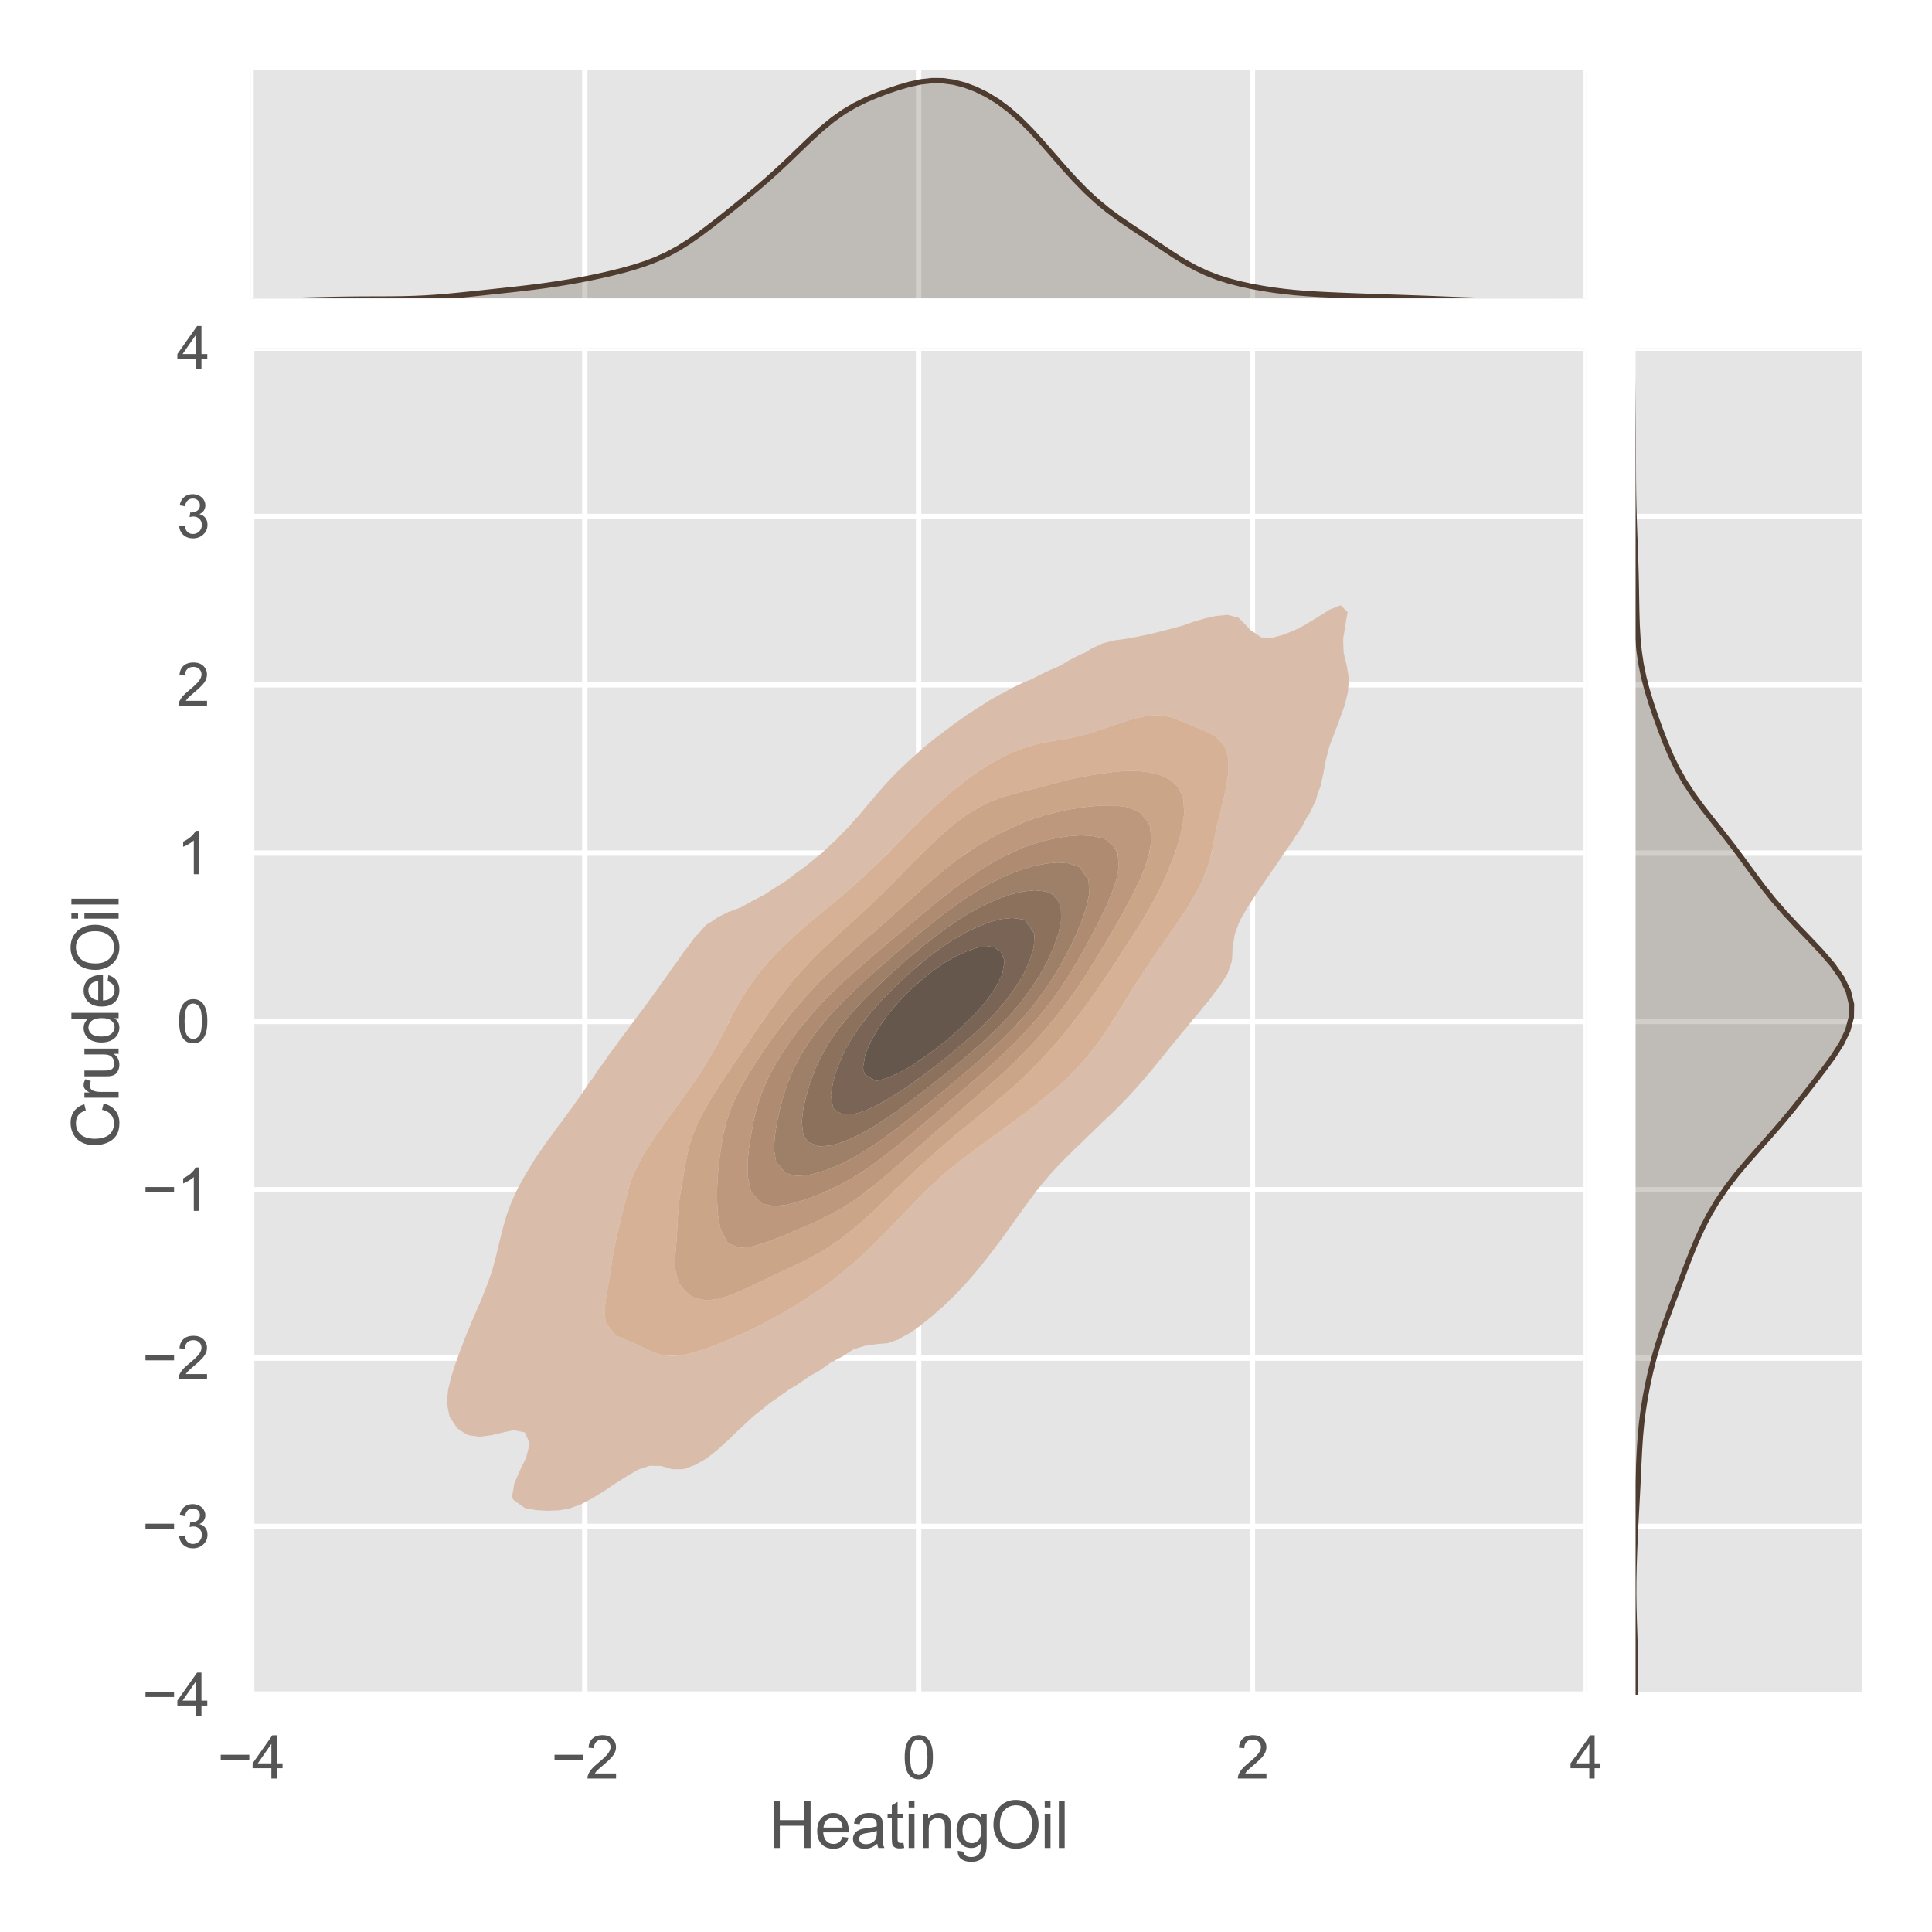 <?xml version="1.0" encoding="utf-8" standalone="no"?>
<!DOCTYPE svg PUBLIC "-//W3C//DTD SVG 1.1//EN"
  "http://www.w3.org/Graphics/SVG/1.1/DTD/svg11.dtd">
<svg xmlns:xlink="http://www.w3.org/1999/xlink" width="720pt" height="720pt" viewBox="0 0 720 720" xmlns="http://www.w3.org/2000/svg" version="1.1">
 <defs>
  <style type="text/css">*{stroke-linejoin: round; stroke-linecap: butt}</style>
 </defs>
 <g id="figure_1">
  <g id="patch_1">
   <path d="M 0 720 
L 720 720 
L 720 0 
L 0 0 
z
" style="fill: #ffffff"/>
  </g>
  <g id="axes_1">
   <g id="patch_2">
    <path d="M 93.545 631.58 
L 591.131 631.58 
L 591.131 129.747 
L 93.545 129.747 
z
" style="fill: #e5e5e5"/>
   </g>
   <g id="matplotlib.axis_1">
    <g id="xtick_1">
     <g id="line2d_1">
      <path d="M 93.545 631.58 
L 93.545 129.747 
" clip-path="url(#p25f8186190)" style="fill: none; stroke: #ffffff; stroke-width: 2; stroke-linecap: round"/>
     </g>
     <g id="text_1">
      <!-- −4 -->
      <g style="fill: #555555" transform="translate(81.003 662.827)scale(0.22 -0.22)">
       <defs>
        <path id="ArialMT-2212" d="M 3381 1997 
L 356 1997 
L 356 2522 
L 3381 2522 
L 3381 1997 
z
" transform="scale(0.016)"/>
        <path id="ArialMT-34" d="M 2069 0 
L 2069 1097 
L 81 1097 
L 81 1613 
L 2172 4581 
L 2631 4581 
L 2631 1613 
L 3250 1613 
L 3250 1097 
L 2631 1097 
L 2631 0 
L 2069 0 
z
M 2069 1613 
L 2069 3678 
L 634 1613 
L 2069 1613 
z
" transform="scale(0.016)"/>
       </defs>
       <use xlink:href="#ArialMT-2212"/>
       <use xlink:href="#ArialMT-34" x="58.398"/>
      </g>
     </g>
    </g>
    <g id="xtick_2">
     <g id="line2d_2">
      <path d="M 217.942 631.58 
L 217.942 129.747 
" clip-path="url(#p25f8186190)" style="fill: none; stroke: #ffffff; stroke-width: 2; stroke-linecap: round"/>
     </g>
     <g id="text_2">
      <!-- −2 -->
      <g style="fill: #555555" transform="translate(205.4 662.827)scale(0.22 -0.22)">
       <defs>
        <path id="ArialMT-32" d="M 3222 541 
L 3222 0 
L 194 0 
Q 188 203 259 391 
Q 375 700 629 1000 
Q 884 1300 1366 1694 
Q 2113 2306 2375 2664 
Q 2638 3022 2638 3341 
Q 2638 3675 2398 3904 
Q 2159 4134 1775 4134 
Q 1369 4134 1125 3890 
Q 881 3647 878 3216 
L 300 3275 
Q 359 3922 746 4261 
Q 1134 4600 1788 4600 
Q 2447 4600 2831 4234 
Q 3216 3869 3216 3328 
Q 3216 3053 3103 2787 
Q 2991 2522 2730 2228 
Q 2469 1934 1863 1422 
Q 1356 997 1212 845 
Q 1069 694 975 541 
L 3222 541 
z
" transform="scale(0.016)"/>
       </defs>
       <use xlink:href="#ArialMT-2212"/>
       <use xlink:href="#ArialMT-32" x="58.398"/>
      </g>
     </g>
    </g>
    <g id="xtick_3">
     <g id="line2d_3">
      <path d="M 342.338 631.58 
L 342.338 129.747 
" clip-path="url(#p25f8186190)" style="fill: none; stroke: #ffffff; stroke-width: 2; stroke-linecap: round"/>
     </g>
     <g id="text_3">
      <!-- 0 -->
      <g style="fill: #555555" transform="translate(336.221 662.827)scale(0.22 -0.22)">
       <defs>
        <path id="ArialMT-30" d="M 266 2259 
Q 266 3072 433 3567 
Q 600 4063 929 4331 
Q 1259 4600 1759 4600 
Q 2128 4600 2406 4451 
Q 2684 4303 2865 4023 
Q 3047 3744 3150 3342 
Q 3253 2941 3253 2259 
Q 3253 1453 3087 958 
Q 2922 463 2592 192 
Q 2263 -78 1759 -78 
Q 1097 -78 719 397 
Q 266 969 266 2259 
z
M 844 2259 
Q 844 1131 1108 757 
Q 1372 384 1759 384 
Q 2147 384 2411 759 
Q 2675 1134 2675 2259 
Q 2675 3391 2411 3762 
Q 2147 4134 1753 4134 
Q 1366 4134 1134 3806 
Q 844 3388 844 2259 
z
" transform="scale(0.016)"/>
       </defs>
       <use xlink:href="#ArialMT-30"/>
      </g>
     </g>
    </g>
    <g id="xtick_4">
     <g id="line2d_4">
      <path d="M 466.735 631.58 
L 466.735 129.747 
" clip-path="url(#p25f8186190)" style="fill: none; stroke: #ffffff; stroke-width: 2; stroke-linecap: round"/>
     </g>
     <g id="text_4">
      <!-- 2 -->
      <g style="fill: #555555" transform="translate(460.618 662.827)scale(0.22 -0.22)">
       <use xlink:href="#ArialMT-32"/>
      </g>
     </g>
    </g>
    <g id="xtick_5">
     <g id="line2d_5">
      <path d="M 591.131 631.58 
L 591.131 129.747 
" clip-path="url(#p25f8186190)" style="fill: none; stroke: #ffffff; stroke-width: 2; stroke-linecap: round"/>
     </g>
     <g id="text_5">
      <!-- 4 -->
      <g style="fill: #555555" transform="translate(585.014 662.827)scale(0.22 -0.22)">
       <use xlink:href="#ArialMT-34"/>
      </g>
     </g>
    </g>
    <g id="text_6">
     <!-- HeatingOil -->
     <g style="fill: #555555" transform="translate(286.313 688.686)scale(0.24 -0.24)">
      <defs>
       <path id="ArialMT-48" d="M 513 0 
L 513 4581 
L 1119 4581 
L 1119 2700 
L 3500 2700 
L 3500 4581 
L 4106 4581 
L 4106 0 
L 3500 0 
L 3500 2159 
L 1119 2159 
L 1119 0 
L 513 0 
z
" transform="scale(0.016)"/>
       <path id="ArialMT-65" d="M 2694 1069 
L 3275 997 
Q 3138 488 2766 206 
Q 2394 -75 1816 -75 
Q 1088 -75 661 373 
Q 234 822 234 1631 
Q 234 2469 665 2931 
Q 1097 3394 1784 3394 
Q 2450 3394 2872 2941 
Q 3294 2488 3294 1666 
Q 3294 1616 3291 1516 
L 816 1516 
Q 847 969 1125 678 
Q 1403 388 1819 388 
Q 2128 388 2347 550 
Q 2566 713 2694 1069 
z
M 847 1978 
L 2700 1978 
Q 2663 2397 2488 2606 
Q 2219 2931 1791 2931 
Q 1403 2931 1139 2672 
Q 875 2413 847 1978 
z
" transform="scale(0.016)"/>
       <path id="ArialMT-61" d="M 2588 409 
Q 2275 144 1986 34 
Q 1697 -75 1366 -75 
Q 819 -75 525 192 
Q 231 459 231 875 
Q 231 1119 342 1320 
Q 453 1522 633 1644 
Q 813 1766 1038 1828 
Q 1203 1872 1538 1913 
Q 2219 1994 2541 2106 
Q 2544 2222 2544 2253 
Q 2544 2597 2384 2738 
Q 2169 2928 1744 2928 
Q 1347 2928 1158 2789 
Q 969 2650 878 2297 
L 328 2372 
Q 403 2725 575 2942 
Q 747 3159 1072 3276 
Q 1397 3394 1825 3394 
Q 2250 3394 2515 3294 
Q 2781 3194 2906 3042 
Q 3031 2891 3081 2659 
Q 3109 2516 3109 2141 
L 3109 1391 
Q 3109 606 3145 398 
Q 3181 191 3288 0 
L 2700 0 
Q 2613 175 2588 409 
z
M 2541 1666 
Q 2234 1541 1622 1453 
Q 1275 1403 1131 1340 
Q 988 1278 909 1158 
Q 831 1038 831 891 
Q 831 666 1001 516 
Q 1172 366 1500 366 
Q 1825 366 2078 508 
Q 2331 650 2450 897 
Q 2541 1088 2541 1459 
L 2541 1666 
z
" transform="scale(0.016)"/>
       <path id="ArialMT-74" d="M 1650 503 
L 1731 6 
Q 1494 -44 1306 -44 
Q 1000 -44 831 53 
Q 663 150 594 308 
Q 525 466 525 972 
L 525 2881 
L 113 2881 
L 113 3319 
L 525 3319 
L 525 4141 
L 1084 4478 
L 1084 3319 
L 1650 3319 
L 1650 2881 
L 1084 2881 
L 1084 941 
Q 1084 700 1114 631 
Q 1144 563 1211 522 
Q 1278 481 1403 481 
Q 1497 481 1650 503 
z
" transform="scale(0.016)"/>
       <path id="ArialMT-69" d="M 425 3934 
L 425 4581 
L 988 4581 
L 988 3934 
L 425 3934 
z
M 425 0 
L 425 3319 
L 988 3319 
L 988 0 
L 425 0 
z
" transform="scale(0.016)"/>
       <path id="ArialMT-6e" d="M 422 0 
L 422 3319 
L 928 3319 
L 928 2847 
Q 1294 3394 1984 3394 
Q 2284 3394 2536 3286 
Q 2788 3178 2913 3003 
Q 3038 2828 3088 2588 
Q 3119 2431 3119 2041 
L 3119 0 
L 2556 0 
L 2556 2019 
Q 2556 2363 2490 2533 
Q 2425 2703 2258 2804 
Q 2091 2906 1866 2906 
Q 1506 2906 1245 2678 
Q 984 2450 984 1813 
L 984 0 
L 422 0 
z
" transform="scale(0.016)"/>
       <path id="ArialMT-67" d="M 319 -275 
L 866 -356 
Q 900 -609 1056 -725 
Q 1266 -881 1628 -881 
Q 2019 -881 2231 -725 
Q 2444 -569 2519 -288 
Q 2563 -116 2559 434 
Q 2191 0 1641 0 
Q 956 0 581 494 
Q 206 988 206 1678 
Q 206 2153 378 2554 
Q 550 2956 876 3175 
Q 1203 3394 1644 3394 
Q 2231 3394 2613 2919 
L 2613 3319 
L 3131 3319 
L 3131 450 
Q 3131 -325 2973 -648 
Q 2816 -972 2473 -1159 
Q 2131 -1347 1631 -1347 
Q 1038 -1347 672 -1080 
Q 306 -813 319 -275 
z
M 784 1719 
Q 784 1066 1043 766 
Q 1303 466 1694 466 
Q 2081 466 2343 764 
Q 2606 1063 2606 1700 
Q 2606 2309 2336 2618 
Q 2066 2928 1684 2928 
Q 1309 2928 1046 2623 
Q 784 2319 784 1719 
z
" transform="scale(0.016)"/>
       <path id="ArialMT-4f" d="M 309 2231 
Q 309 3372 921 4017 
Q 1534 4663 2503 4663 
Q 3138 4663 3647 4359 
Q 4156 4056 4423 3514 
Q 4691 2972 4691 2284 
Q 4691 1588 4409 1038 
Q 4128 488 3612 205 
Q 3097 -78 2500 -78 
Q 1853 -78 1343 234 
Q 834 547 571 1087 
Q 309 1628 309 2231 
z
M 934 2222 
Q 934 1394 1379 917 
Q 1825 441 2497 441 
Q 3181 441 3623 922 
Q 4066 1403 4066 2288 
Q 4066 2847 3877 3264 
Q 3688 3681 3323 3911 
Q 2959 4141 2506 4141 
Q 1863 4141 1398 3698 
Q 934 3256 934 2222 
z
" transform="scale(0.016)"/>
       <path id="ArialMT-6c" d="M 409 0 
L 409 4581 
L 972 4581 
L 972 0 
L 409 0 
z
" transform="scale(0.016)"/>
      </defs>
      <use xlink:href="#ArialMT-48"/>
      <use xlink:href="#ArialMT-65" x="72.217"/>
      <use xlink:href="#ArialMT-61" x="127.832"/>
      <use xlink:href="#ArialMT-74" x="183.447"/>
      <use xlink:href="#ArialMT-69" x="211.23"/>
      <use xlink:href="#ArialMT-6e" x="233.447"/>
      <use xlink:href="#ArialMT-67" x="289.062"/>
      <use xlink:href="#ArialMT-4f" x="344.678"/>
      <use xlink:href="#ArialMT-69" x="422.461"/>
      <use xlink:href="#ArialMT-6c" x="444.678"/>
     </g>
    </g>
   </g>
   <g id="matplotlib.axis_2">
    <g id="ytick_1">
     <g id="line2d_6">
      <path d="M 93.545 631.58 
L 591.131 631.58 
" clip-path="url(#p25f8186190)" style="fill: none; stroke: #ffffff; stroke-width: 2; stroke-linecap: round"/>
     </g>
     <g id="text_7">
      <!-- −4 -->
      <g style="fill: #555555" transform="translate(52.962 639.454)scale(0.22 -0.22)">
       <use xlink:href="#ArialMT-2212"/>
       <use xlink:href="#ArialMT-34" x="58.398"/>
      </g>
     </g>
    </g>
    <g id="ytick_2">
     <g id="line2d_7">
      <path d="M 93.545 568.851 
L 591.131 568.851 
" clip-path="url(#p25f8186190)" style="fill: none; stroke: #ffffff; stroke-width: 2; stroke-linecap: round"/>
     </g>
     <g id="text_8">
      <!-- −3 -->
      <g style="fill: #555555" transform="translate(52.962 576.725)scale(0.22 -0.22)">
       <defs>
        <path id="ArialMT-33" d="M 269 1209 
L 831 1284 
Q 928 806 1161 595 
Q 1394 384 1728 384 
Q 2125 384 2398 659 
Q 2672 934 2672 1341 
Q 2672 1728 2419 1979 
Q 2166 2231 1775 2231 
Q 1616 2231 1378 2169 
L 1441 2663 
Q 1497 2656 1531 2656 
Q 1891 2656 2178 2843 
Q 2466 3031 2466 3422 
Q 2466 3731 2256 3934 
Q 2047 4138 1716 4138 
Q 1388 4138 1169 3931 
Q 950 3725 888 3313 
L 325 3413 
Q 428 3978 793 4289 
Q 1159 4600 1703 4600 
Q 2078 4600 2393 4439 
Q 2709 4278 2876 4000 
Q 3044 3722 3044 3409 
Q 3044 3113 2884 2869 
Q 2725 2625 2413 2481 
Q 2819 2388 3044 2092 
Q 3269 1797 3269 1353 
Q 3269 753 2831 336 
Q 2394 -81 1725 -81 
Q 1122 -81 723 278 
Q 325 638 269 1209 
z
" transform="scale(0.016)"/>
       </defs>
       <use xlink:href="#ArialMT-2212"/>
       <use xlink:href="#ArialMT-33" x="58.398"/>
      </g>
     </g>
    </g>
    <g id="ytick_3">
     <g id="line2d_8">
      <path d="M 93.545 506.122 
L 591.131 506.122 
" clip-path="url(#p25f8186190)" style="fill: none; stroke: #ffffff; stroke-width: 2; stroke-linecap: round"/>
     </g>
     <g id="text_9">
      <!-- −2 -->
      <g style="fill: #555555" transform="translate(52.962 513.995)scale(0.22 -0.22)">
       <use xlink:href="#ArialMT-2212"/>
       <use xlink:href="#ArialMT-32" x="58.398"/>
      </g>
     </g>
    </g>
    <g id="ytick_4">
     <g id="line2d_9">
      <path d="M 93.545 443.393 
L 591.131 443.393 
" clip-path="url(#p25f8186190)" style="fill: none; stroke: #ffffff; stroke-width: 2; stroke-linecap: round"/>
     </g>
     <g id="text_10">
      <!-- −1 -->
      <g style="fill: #555555" transform="translate(52.962 451.266)scale(0.22 -0.22)">
       <defs>
        <path id="ArialMT-31" d="M 2384 0 
L 1822 0 
L 1822 3584 
Q 1619 3391 1289 3197 
Q 959 3003 697 2906 
L 697 3450 
Q 1169 3672 1522 3987 
Q 1875 4303 2022 4600 
L 2384 4600 
L 2384 0 
z
" transform="scale(0.016)"/>
       </defs>
       <use xlink:href="#ArialMT-2212"/>
       <use xlink:href="#ArialMT-31" x="58.398"/>
      </g>
     </g>
    </g>
    <g id="ytick_5">
     <g id="line2d_10">
      <path d="M 93.545 380.664 
L 591.131 380.664 
" clip-path="url(#p25f8186190)" style="fill: none; stroke: #ffffff; stroke-width: 2; stroke-linecap: round"/>
     </g>
     <g id="text_11">
      <!-- 0 -->
      <g style="fill: #555555" transform="translate(65.811 388.537)scale(0.22 -0.22)">
       <use xlink:href="#ArialMT-30"/>
      </g>
     </g>
    </g>
    <g id="ytick_6">
     <g id="line2d_11">
      <path d="M 93.545 317.935 
L 591.131 317.935 
" clip-path="url(#p25f8186190)" style="fill: none; stroke: #ffffff; stroke-width: 2; stroke-linecap: round"/>
     </g>
     <g id="text_12">
      <!-- 1 -->
      <g style="fill: #555555" transform="translate(65.811 325.808)scale(0.22 -0.22)">
       <use xlink:href="#ArialMT-31"/>
      </g>
     </g>
    </g>
    <g id="ytick_7">
     <g id="line2d_12">
      <path d="M 93.545 255.206 
L 591.131 255.206 
" clip-path="url(#p25f8186190)" style="fill: none; stroke: #ffffff; stroke-width: 2; stroke-linecap: round"/>
     </g>
     <g id="text_13">
      <!-- 2 -->
      <g style="fill: #555555" transform="translate(65.811 263.079)scale(0.22 -0.22)">
       <use xlink:href="#ArialMT-32"/>
      </g>
     </g>
    </g>
    <g id="ytick_8">
     <g id="line2d_13">
      <path d="M 93.545 192.476 
L 591.131 192.476 
" clip-path="url(#p25f8186190)" style="fill: none; stroke: #ffffff; stroke-width: 2; stroke-linecap: round"/>
     </g>
     <g id="text_14">
      <!-- 3 -->
      <g style="fill: #555555" transform="translate(65.811 200.35)scale(0.22 -0.22)">
       <use xlink:href="#ArialMT-33"/>
      </g>
     </g>
    </g>
    <g id="ytick_9">
     <g id="line2d_14">
      <path d="M 93.545 129.747 
L 591.131 129.747 
" clip-path="url(#p25f8186190)" style="fill: none; stroke: #ffffff; stroke-width: 2; stroke-linecap: round"/>
     </g>
     <g id="text_15">
      <!-- 4 -->
      <g style="fill: #555555" transform="translate(65.811 137.621)scale(0.22 -0.22)">
       <use xlink:href="#ArialMT-34"/>
      </g>
     </g>
    </g>
    <g id="text_16">
     <!-- CrudeOil -->
     <g style="fill: #555555" transform="translate(44.192 428.011)rotate(-90)scale(0.24 -0.24)">
      <defs>
       <path id="ArialMT-43" d="M 3763 1606 
L 4369 1453 
Q 4178 706 3683 314 
Q 3188 -78 2472 -78 
Q 1731 -78 1267 223 
Q 803 525 561 1097 
Q 319 1669 319 2325 
Q 319 3041 592 3573 
Q 866 4106 1370 4382 
Q 1875 4659 2481 4659 
Q 3169 4659 3637 4309 
Q 4106 3959 4291 3325 
L 3694 3184 
Q 3534 3684 3231 3912 
Q 2928 4141 2469 4141 
Q 1941 4141 1586 3887 
Q 1231 3634 1087 3207 
Q 944 2781 944 2328 
Q 944 1744 1114 1308 
Q 1284 872 1643 656 
Q 2003 441 2422 441 
Q 2931 441 3284 734 
Q 3638 1028 3763 1606 
z
" transform="scale(0.016)"/>
       <path id="ArialMT-72" d="M 416 0 
L 416 3319 
L 922 3319 
L 922 2816 
Q 1116 3169 1280 3281 
Q 1444 3394 1641 3394 
Q 1925 3394 2219 3213 
L 2025 2691 
Q 1819 2813 1613 2813 
Q 1428 2813 1281 2702 
Q 1134 2591 1072 2394 
Q 978 2094 978 1738 
L 978 0 
L 416 0 
z
" transform="scale(0.016)"/>
       <path id="ArialMT-75" d="M 2597 0 
L 2597 488 
Q 2209 -75 1544 -75 
Q 1250 -75 995 37 
Q 741 150 617 320 
Q 494 491 444 738 
Q 409 903 409 1263 
L 409 3319 
L 972 3319 
L 972 1478 
Q 972 1038 1006 884 
Q 1059 663 1231 536 
Q 1403 409 1656 409 
Q 1909 409 2131 539 
Q 2353 669 2445 892 
Q 2538 1116 2538 1541 
L 2538 3319 
L 3100 3319 
L 3100 0 
L 2597 0 
z
" transform="scale(0.016)"/>
       <path id="ArialMT-64" d="M 2575 0 
L 2575 419 
Q 2259 -75 1647 -75 
Q 1250 -75 917 144 
Q 584 363 401 755 
Q 219 1147 219 1656 
Q 219 2153 384 2558 
Q 550 2963 881 3178 
Q 1213 3394 1622 3394 
Q 1922 3394 2156 3267 
Q 2391 3141 2538 2938 
L 2538 4581 
L 3097 4581 
L 3097 0 
L 2575 0 
z
M 797 1656 
Q 797 1019 1065 703 
Q 1334 388 1700 388 
Q 2069 388 2326 689 
Q 2584 991 2584 1609 
Q 2584 2291 2321 2609 
Q 2059 2928 1675 2928 
Q 1300 2928 1048 2622 
Q 797 2316 797 1656 
z
" transform="scale(0.016)"/>
      </defs>
      <use xlink:href="#ArialMT-43"/>
      <use xlink:href="#ArialMT-72" x="72.217"/>
      <use xlink:href="#ArialMT-75" x="105.518"/>
      <use xlink:href="#ArialMT-64" x="161.133"/>
      <use xlink:href="#ArialMT-65" x="216.748"/>
      <use xlink:href="#ArialMT-4f" x="272.363"/>
      <use xlink:href="#ArialMT-69" x="350.146"/>
      <use xlink:href="#ArialMT-6c" x="372.363"/>
     </g>
    </g>
   </g>
   <g id="PathCollection_1">
    <path d="M 204.055 563.023 
L 206.07 562.939 
L 208.277 562.857 
L 212.5 562.072 
L 216.723 560.489 
L 220.945 558.237 
L 221.418 557.941 
L 225.168 555.654 
L 229.165 552.944 
L 229.391 552.796 
L 233.614 550.138 
L 237.348 547.947 
L 237.836 547.666 
L 242.059 546.277 
L 246.282 546.309 
L 250.504 547.562 
L 254.727 547.51 
L 258.95 545.979 
L 263.172 543.626 
L 264.065 542.949 
L 267.395 540.299 
L 269.949 537.952 
L 271.618 536.469 
L 275.17 532.954 
L 275.84 532.38 
L 280.063 528.452 
L 280.583 527.957 
L 284.286 525.045 
L 286.768 522.959 
L 288.508 521.797 
L 292.731 518.814 
L 293.877 517.962 
L 296.954 516.15 
L 301.177 513.208 
L 301.523 512.964 
L 305.399 510.788 
L 309.355 507.967 
L 309.622 507.806 
L 313.845 505.576 
L 317.906 502.97 
L 318.067 502.881 
L 322.29 501.547 
L 326.513 500.935 
L 330.735 500.578 
L 334.958 499.123 
L 336.813 497.972 
L 339.181 496.714 
L 343.403 493.738 
L 344.297 492.975 
L 347.626 490.3 
L 350.204 487.977 
L 351.849 486.555 
L 355.516 482.98 
L 356.071 482.453 
L 360.26 477.982 
L 360.294 477.947 
L 364.517 473.031 
L 364.554 472.985 
L 368.534 467.987 
L 368.74 467.731 
L 372.311 462.99 
L 372.962 462.119 
L 375.96 457.993 
L 377.185 456.283 
L 379.539 452.995 
L 381.408 450.379 
L 383.136 447.998 
L 385.63 444.669 
L 386.901 443 
L 389.853 439.428 
L 391.027 438.003 
L 394.076 434.739 
L 395.638 433.005 
L 398.298 430.447 
L 400.668 428.008 
L 402.521 426.332 
L 405.884 423.01 
L 406.744 422.238 
L 410.966 418.111 
L 411.066 418.013 
L 415.189 414.118 
L 416.279 413.016 
L 419.412 409.837 
L 421.117 408.018 
L 423.634 405.242 
L 425.597 403.021 
L 427.857 400.344 
L 429.812 398.023 
L 432.08 395.218 
L 433.891 393.026 
L 436.303 390.006 
L 437.953 388.028 
L 440.525 384.834 
L 442.075 383.031 
L 444.748 379.732 
L 446.249 378.033 
L 448.971 374.611 
L 450.368 373.036 
L 453.193 369.237 
L 454.21 368.039 
L 457.416 363.052 
L 457.424 363.041 
L 459.135 358.044 
L 459.353 353.046 
L 460.191 348.049 
L 461.639 344.175 
L 462.057 343.051 
L 464.971 338.054 
L 465.861 336.696 
L 468.258 333.057 
L 470.084 330.351 
L 471.67 328.059 
L 474.307 324.176 
L 475.11 323.062 
L 478.489 318.064 
L 478.529 317.996 
L 481.977 313.067 
L 482.752 311.672 
L 485.245 308.069 
L 486.975 304.7 
L 488.099 303.072 
L 490.429 298.074 
L 491.197 295.362 
L 492.114 293.077 
L 493.206 288.08 
L 494.152 283.082 
L 495.42 278.163 
L 495.442 278.085 
L 497.36 273.087 
L 499.237 268.09 
L 499.643 266.908 
L 501.045 263.092 
L 502.308 258.095 
L 502.714 253.097 
L 501.915 248.1 
L 500.722 243.103 
L 500.561 238.105 
L 501.341 233.108 
L 502.217 228.11 
L 499.643 225.569 
L 495.42 227.209 
L 494.089 228.11 
L 491.197 229.903 
L 486.975 232.461 
L 485.944 233.108 
L 482.752 234.73 
L 478.529 236.457 
L 474.307 237.65 
L 470.084 237.555 
L 465.861 234.678 
L 464.431 233.108 
L 461.639 230.251 
L 457.416 229.132 
L 453.193 229.55 
L 448.971 230.485 
L 444.748 231.715 
L 440.872 233.108 
L 440.525 233.207 
L 436.303 234.345 
L 432.08 235.443 
L 427.857 236.462 
L 423.634 237.324 
L 419.412 238.105 
L 415.189 238.662 
L 410.966 239.752 
L 406.744 241.714 
L 404.63 243.103 
L 402.521 243.965 
L 398.298 246.138 
L 395.074 248.1 
L 394.076 248.512 
L 389.853 250.375 
L 385.63 252.482 
L 384.478 253.097 
L 381.408 254.334 
L 377.185 256.375 
L 374.174 258.095 
L 372.962 258.661 
L 368.74 261.005 
L 365.563 263.092 
L 364.517 263.7 
L 360.294 266.435 
L 358.014 268.09 
L 356.071 269.421 
L 351.849 272.605 
L 351.214 273.087 
L 347.626 275.802 
L 344.848 278.085 
L 343.403 279.308 
L 339.217 283.082 
L 339.181 283.116 
L 334.958 287.078 
L 333.948 288.08 
L 330.735 291.468 
L 329.274 293.077 
L 326.513 296.245 
L 324.974 298.074 
L 322.29 301.225 
L 320.775 303.072 
L 318.067 306.086 
L 316.373 308.069 
L 313.845 310.578 
L 311.514 313.067 
L 309.622 314.704 
L 306.112 318.064 
L 305.399 318.614 
L 301.177 322.04 
L 299.967 323.062 
L 296.954 325.167 
L 293.262 328.059 
L 292.731 328.415 
L 288.508 331.033 
L 285.461 333.057 
L 284.286 333.75 
L 280.063 335.909 
L 276.265 338.054 
L 275.84 338.27 
L 271.618 339.797 
L 267.395 341.9 
L 265.813 343.051 
L 263.172 344.647 
L 260.188 348.049 
L 258.95 349.242 
L 256.217 353.046 
L 254.727 354.815 
L 252.584 358.044 
L 250.504 360.755 
L 249.009 363.041 
L 246.282 366.74 
L 245.416 368.039 
L 242.059 372.662 
L 241.801 373.036 
L 238.093 378.033 
L 237.836 378.386 
L 234.332 383.031 
L 233.614 384.063 
L 230.609 388.028 
L 229.391 389.84 
L 226.949 393.026 
L 225.168 395.725 
L 223.379 398.023 
L 220.945 401.707 
L 219.916 403.021 
L 216.723 407.75 
L 216.517 408.018 
L 212.977 413.016 
L 212.5 413.641 
L 209.317 418.013 
L 208.277 419.314 
L 205.629 423.01 
L 204.055 425.055 
L 202.038 428.008 
L 199.832 431.178 
L 198.669 433.005 
L 195.648 438.003 
L 195.609 438.071 
L 192.87 443 
L 191.387 446.313 
L 190.596 447.998 
L 188.733 452.995 
L 187.335 457.993 
L 187.164 458.736 
L 186.078 462.99 
L 184.895 467.987 
L 183.566 472.985 
L 182.941 474.9 
L 181.87 477.982 
L 179.918 482.98 
L 178.719 485.842 
L 177.776 487.977 
L 175.639 492.975 
L 174.496 495.787 
L 173.561 497.972 
L 171.628 502.97 
L 170.273 506.758 
L 169.817 507.967 
L 168.201 512.964 
L 166.99 517.962 
L 166.527 522.959 
L 167.549 527.957 
L 170.273 532.112 
L 171.279 532.954 
L 174.496 534.843 
L 178.719 535.423 
L 182.941 534.899 
L 187.164 533.903 
L 191.387 532.984 
L 195.609 533.813 
L 197.415 537.952 
L 196.142 542.949 
L 195.609 544.2 
L 193.772 547.947 
L 191.622 552.944 
L 191.387 554.648 
L 190.763 557.941 
L 191.387 559.001 
L 195.609 562.018 
L 199.832 562.794 
L 202.586 562.939 
z
M 241.393 502.97 
L 237.836 501.265 
L 233.614 499.465 
L 230.175 497.972 
L 229.391 497.492 
L 225.691 492.975 
L 225.302 487.977 
L 225.982 482.98 
L 226.852 477.982 
L 227.637 472.985 
L 228.399 467.987 
L 229.385 462.99 
L 229.391 462.964 
L 230.51 457.993 
L 231.732 452.995 
L 232.963 447.998 
L 233.614 445.562 
L 234.21 443 
L 235.884 438.003 
L 237.836 434.113 
L 238.291 433.005 
L 241.215 428.008 
L 242.059 426.877 
L 244.515 423.01 
L 246.282 420.682 
L 248.055 418.013 
L 250.504 414.769 
L 251.698 413.016 
L 254.727 408.919 
L 255.344 408.018 
L 258.915 403.021 
L 258.95 402.969 
L 262.12 398.023 
L 263.172 396.312 
L 265.143 393.026 
L 267.395 389.131 
L 268.02 388.028 
L 270.55 383.031 
L 271.618 380.934 
L 273.025 378.033 
L 275.84 373.036 
L 278.863 368.039 
L 280.063 366.454 
L 282.524 363.041 
L 284.286 360.992 
L 286.772 358.044 
L 288.508 356.228 
L 291.58 353.046 
L 292.731 351.946 
L 296.951 348.049 
L 296.954 348.047 
L 301.177 344.315 
L 302.664 343.051 
L 305.399 340.75 
L 308.717 338.054 
L 309.622 337.305 
L 313.845 333.795 
L 314.706 333.057 
L 318.067 330.107 
L 320.367 328.059 
L 322.29 326.287 
L 325.743 323.062 
L 326.513 322.314 
L 330.735 318.184 
L 330.855 318.064 
L 334.958 313.859 
L 335.744 313.067 
L 339.181 309.535 
L 340.669 308.069 
L 343.403 305.305 
L 345.775 303.072 
L 347.626 301.259 
L 351.229 298.074 
L 351.849 297.493 
L 356.071 293.898 
L 357.152 293.077 
L 360.294 290.517 
L 363.858 288.08 
L 364.517 287.583 
L 368.74 284.829 
L 371.976 283.082 
L 372.962 282.486 
L 377.185 280.421 
L 381.408 278.785 
L 383.83 278.085 
L 385.63 277.5 
L 389.853 276.593 
L 394.076 275.89 
L 398.298 275.142 
L 402.521 274.213 
L 406.744 273.096 
L 406.774 273.087 
L 410.966 271.646 
L 415.189 270.201 
L 419.412 268.826 
L 422.086 268.09 
L 423.634 267.606 
L 427.857 266.735 
L 432.08 266.517 
L 436.303 267.237 
L 438.483 268.09 
L 440.525 268.838 
L 444.748 270.643 
L 448.971 272.392 
L 450.493 273.087 
L 453.193 274.64 
L 456.365 278.085 
L 457.416 281.36 
L 457.807 283.082 
L 457.762 288.08 
L 457.416 290.097 
L 457.002 293.077 
L 455.947 298.074 
L 454.736 303.072 
L 453.439 308.069 
L 453.193 309.176 
L 452.45 313.067 
L 451.469 318.064 
L 450.072 323.062 
L 448.971 325.716 
L 448.129 328.059 
L 445.583 333.057 
L 444.748 334.377 
L 442.622 338.054 
L 440.525 341.169 
L 439.337 343.051 
L 436.303 347.398 
L 435.867 348.049 
L 432.355 353.046 
L 432.08 353.445 
L 428.93 358.044 
L 427.857 359.649 
L 425.602 363.041 
L 423.634 366.093 
L 422.384 368.039 
L 419.412 372.752 
L 419.233 373.036 
L 416.197 378.033 
L 415.189 379.645 
L 413.033 383.031 
L 410.966 386.066 
L 409.584 388.028 
L 406.744 391.758 
L 405.727 393.026 
L 402.521 396.738 
L 401.334 398.023 
L 398.298 401.125 
L 396.291 403.021 
L 394.076 405.042 
L 390.517 408.018 
L 389.853 408.571 
L 385.63 411.983 
L 384.272 413.016 
L 381.408 415.267 
L 377.519 418.013 
L 377.185 418.268 
L 372.962 421.501 
L 370.759 423.01 
L 368.74 424.559 
L 364.517 427.512 
L 363.812 428.008 
L 360.294 430.817 
L 357.25 433.005 
L 356.071 433.989 
L 351.849 437.438 
L 351.178 438.003 
L 347.626 441.36 
L 345.837 443 
L 343.403 445.457 
L 340.836 447.998 
L 339.181 449.738 
L 336.022 452.995 
L 334.958 454.121 
L 331.191 457.993 
L 330.735 458.465 
L 326.513 462.712 
L 326.222 462.99 
L 322.29 466.852 
L 321.008 467.987 
L 318.067 470.72 
L 315.291 472.985 
L 313.845 474.258 
L 309.622 477.51 
L 308.942 477.982 
L 305.399 480.699 
L 301.875 482.98 
L 301.177 483.489 
L 296.954 486.231 
L 293.885 487.977 
L 292.731 488.715 
L 288.508 491.117 
L 284.864 492.975 
L 284.286 493.302 
L 280.063 495.462 
L 275.84 497.389 
L 274.458 497.972 
L 271.618 499.275 
L 267.395 501.014 
L 263.172 502.54 
L 261.746 502.97 
L 258.95 503.916 
L 254.727 504.919 
L 250.504 505.336 
L 246.282 504.877 
L 242.059 503.303 
z
" clip-path="url(#p25f8186190)" style="fill: #d9bdaa"/>
   </g>
   <g id="PathCollection_2">
    <path d="M 242.059 503.303 
L 246.282 504.877 
L 250.504 505.336 
L 254.727 504.919 
L 258.95 503.916 
L 261.746 502.97 
L 263.172 502.54 
L 267.395 501.014 
L 271.618 499.275 
L 274.458 497.972 
L 275.84 497.389 
L 280.063 495.462 
L 284.286 493.302 
L 284.864 492.975 
L 288.508 491.117 
L 292.731 488.715 
L 293.885 487.977 
L 296.954 486.231 
L 301.177 483.489 
L 301.875 482.98 
L 305.399 480.699 
L 308.942 477.982 
L 309.622 477.51 
L 313.845 474.258 
L 315.291 472.985 
L 318.067 470.72 
L 321.008 467.987 
L 322.29 466.852 
L 326.222 462.99 
L 326.513 462.712 
L 330.735 458.465 
L 331.191 457.993 
L 334.958 454.121 
L 336.022 452.995 
L 339.181 449.738 
L 340.836 447.998 
L 343.403 445.457 
L 345.837 443 
L 347.626 441.36 
L 351.178 438.003 
L 351.849 437.438 
L 356.071 433.989 
L 357.25 433.005 
L 360.294 430.817 
L 363.812 428.008 
L 364.517 427.512 
L 368.74 424.559 
L 370.759 423.01 
L 372.962 421.501 
L 377.185 418.268 
L 377.519 418.013 
L 381.408 415.267 
L 384.272 413.016 
L 385.63 411.983 
L 389.853 408.571 
L 390.517 408.018 
L 394.076 405.042 
L 396.291 403.021 
L 398.298 401.125 
L 401.334 398.023 
L 402.521 396.738 
L 405.727 393.026 
L 406.744 391.758 
L 409.584 388.028 
L 410.966 386.066 
L 413.033 383.031 
L 415.189 379.645 
L 416.197 378.033 
L 419.233 373.036 
L 419.412 372.752 
L 422.384 368.039 
L 423.634 366.093 
L 425.602 363.041 
L 427.857 359.649 
L 428.93 358.044 
L 432.08 353.445 
L 432.355 353.046 
L 435.867 348.049 
L 436.303 347.398 
L 439.337 343.051 
L 440.525 341.169 
L 442.622 338.054 
L 444.748 334.377 
L 445.583 333.057 
L 448.129 328.059 
L 448.971 325.716 
L 450.072 323.062 
L 451.469 318.064 
L 452.45 313.067 
L 453.193 309.176 
L 453.439 308.069 
L 454.736 303.072 
L 455.947 298.074 
L 457.002 293.077 
L 457.416 290.097 
L 457.762 288.08 
L 457.807 283.082 
L 457.416 281.36 
L 456.365 278.085 
L 453.193 274.64 
L 450.493 273.087 
L 448.971 272.392 
L 444.748 270.643 
L 440.525 268.838 
L 438.483 268.09 
L 436.303 267.237 
L 432.08 266.517 
L 427.857 266.735 
L 423.634 267.606 
L 422.086 268.09 
L 419.412 268.826 
L 415.189 270.201 
L 410.966 271.646 
L 406.774 273.087 
L 406.744 273.096 
L 402.521 274.213 
L 398.298 275.142 
L 394.076 275.89 
L 389.853 276.593 
L 385.63 277.5 
L 383.83 278.085 
L 381.408 278.785 
L 377.185 280.421 
L 372.962 282.486 
L 371.976 283.082 
L 368.74 284.829 
L 364.517 287.583 
L 363.858 288.08 
L 360.294 290.517 
L 357.152 293.077 
L 356.071 293.898 
L 351.849 297.493 
L 351.229 298.074 
L 347.626 301.259 
L 345.775 303.072 
L 343.403 305.305 
L 340.669 308.069 
L 339.181 309.535 
L 335.744 313.067 
L 334.958 313.859 
L 330.855 318.064 
L 330.735 318.184 
L 326.513 322.314 
L 325.743 323.062 
L 322.29 326.287 
L 320.367 328.059 
L 318.067 330.107 
L 314.706 333.057 
L 313.845 333.795 
L 309.622 337.305 
L 308.717 338.054 
L 305.399 340.75 
L 302.664 343.051 
L 301.177 344.315 
L 296.954 348.047 
L 296.951 348.049 
L 292.731 351.946 
L 291.58 353.046 
L 288.508 356.228 
L 286.772 358.044 
L 284.286 360.992 
L 282.524 363.041 
L 280.063 366.454 
L 278.863 368.039 
L 275.84 373.036 
L 273.025 378.033 
L 271.618 380.934 
L 270.55 383.031 
L 268.02 388.028 
L 267.395 389.131 
L 265.143 393.026 
L 263.172 396.312 
L 262.12 398.023 
L 258.95 402.969 
L 258.915 403.021 
L 255.344 408.018 
L 254.727 408.919 
L 251.698 413.016 
L 250.504 414.769 
L 248.055 418.013 
L 246.282 420.682 
L 244.515 423.01 
L 242.059 426.877 
L 241.215 428.008 
L 238.291 433.005 
L 237.836 434.113 
L 235.884 438.003 
L 234.21 443 
L 233.614 445.562 
L 232.963 447.998 
L 231.732 452.995 
L 230.51 457.993 
L 229.391 462.964 
L 229.385 462.99 
L 228.399 467.987 
L 227.637 472.985 
L 226.852 477.982 
L 225.982 482.98 
L 225.302 487.977 
L 225.691 492.975 
L 229.391 497.492 
L 230.175 497.972 
L 233.614 499.465 
L 237.836 501.265 
L 241.393 502.97 
z
M 257.528 482.98 
L 254.727 480.502 
L 252.919 477.982 
L 251.627 472.985 
L 251.675 467.987 
L 252.08 462.99 
L 252.394 457.993 
L 252.637 452.995 
L 253.086 447.998 
L 253.831 443 
L 254.727 438.085 
L 254.74 438.003 
L 255.585 433.005 
L 256.618 428.008 
L 258.146 423.01 
L 258.95 421.27 
L 260.241 418.013 
L 262.888 413.016 
L 263.172 412.578 
L 265.841 408.018 
L 267.395 405.698 
L 269.052 403.021 
L 271.618 399.252 
L 272.409 398.023 
L 275.84 393.026 
L 279.169 388.028 
L 280.063 386.694 
L 282.546 383.031 
L 284.286 380.478 
L 286.007 378.033 
L 288.508 374.513 
L 289.613 373.036 
L 292.731 368.928 
L 293.452 368.039 
L 296.954 363.796 
L 297.625 363.041 
L 301.177 359.118 
L 302.222 358.044 
L 305.399 354.825 
L 307.264 353.046 
L 309.622 350.815 
L 312.658 348.049 
L 313.845 346.969 
L 318.067 343.16 
L 318.188 343.051 
L 322.29 339.234 
L 323.561 338.054 
L 326.513 335.227 
L 328.755 333.057 
L 330.735 331.092 
L 333.756 328.059 
L 334.958 326.835 
L 338.651 323.062 
L 339.181 322.518 
L 343.403 318.247 
L 343.593 318.064 
L 347.626 314.152 
L 348.815 313.067 
L 351.849 310.308 
L 354.523 308.069 
L 356.071 306.776 
L 360.294 303.642 
L 361.22 303.072 
L 364.517 301.015 
L 368.74 298.858 
L 370.855 298.074 
L 372.962 297.264 
L 377.185 296 
L 381.408 294.914 
L 385.63 293.886 
L 388.865 293.077 
L 389.853 292.802 
L 394.076 291.61 
L 398.298 290.559 
L 402.521 289.654 
L 406.744 288.889 
L 410.966 288.25 
L 412.403 288.08 
L 415.189 287.681 
L 419.412 287.313 
L 423.634 287.302 
L 427.857 287.755 
L 429.282 288.08 
L 432.08 288.731 
L 436.303 290.715 
L 438.856 293.077 
L 440.525 296.471 
L 441.031 298.074 
L 441.303 303.072 
L 440.644 308.069 
L 440.525 308.509 
L 439.438 313.067 
L 437.85 318.064 
L 436.303 321.918 
L 435.881 323.062 
L 433.781 328.059 
L 432.08 331.433 
L 431.316 333.057 
L 428.629 338.054 
L 427.857 339.324 
L 425.758 343.051 
L 423.634 346.345 
L 422.623 348.049 
L 419.412 352.89 
L 419.317 353.046 
L 416.102 358.044 
L 415.189 359.363 
L 412.825 363.041 
L 410.966 365.714 
L 409.444 368.039 
L 406.744 371.842 
L 405.927 373.036 
L 402.521 377.643 
L 402.236 378.033 
L 398.339 383.031 
L 398.298 383.081 
L 394.192 388.028 
L 394.076 388.162 
L 389.853 392.863 
L 389.7 393.026 
L 385.63 397.295 
L 384.893 398.023 
L 381.408 401.451 
L 379.703 403.021 
L 377.185 405.351 
L 374.096 408.018 
L 372.962 409.012 
L 368.74 412.551 
L 368.178 413.016 
L 364.517 416.126 
L 362.173 418.013 
L 360.294 419.583 
L 356.071 422.96 
L 356.011 423.01 
L 351.849 426.639 
L 350.238 428.008 
L 347.626 430.368 
L 344.624 433.005 
L 343.403 434.164 
L 339.214 438.003 
L 339.181 438.036 
L 334.958 442.192 
L 334.075 443 
L 330.735 446.359 
L 328.944 447.998 
L 326.513 450.433 
L 323.649 452.995 
L 322.29 454.311 
L 318.067 457.915 
L 317.961 457.993 
L 313.845 461.288 
L 311.337 462.99 
L 309.622 464.245 
L 305.399 466.868 
L 303.264 467.987 
L 301.177 469.168 
L 296.954 471.271 
L 293.177 472.985 
L 292.731 473.2 
L 288.508 475.216 
L 284.286 477.198 
L 282.607 477.982 
L 280.063 479.234 
L 275.84 481.174 
L 271.618 482.873 
L 271.236 482.98 
L 267.395 484.127 
L 263.172 484.572 
L 258.95 483.747 
z
" clip-path="url(#p25f8186190)" style="fill: #d6b195"/>
   </g>
   <g id="PathCollection_3">
    <path d="M 258.95 483.747 
L 263.172 484.572 
L 267.395 484.127 
L 271.236 482.98 
L 271.618 482.873 
L 275.84 481.174 
L 280.063 479.234 
L 282.607 477.982 
L 284.286 477.198 
L 288.508 475.216 
L 292.731 473.2 
L 293.177 472.985 
L 296.954 471.271 
L 301.177 469.168 
L 303.264 467.987 
L 305.399 466.868 
L 309.622 464.245 
L 311.337 462.99 
L 313.845 461.288 
L 317.961 457.993 
L 318.067 457.915 
L 322.29 454.311 
L 323.649 452.995 
L 326.513 450.433 
L 328.944 447.998 
L 330.735 446.359 
L 334.075 443 
L 334.958 442.192 
L 339.181 438.036 
L 339.214 438.003 
L 343.403 434.164 
L 344.624 433.005 
L 347.626 430.368 
L 350.238 428.008 
L 351.849 426.639 
L 356.011 423.01 
L 356.071 422.96 
L 360.294 419.583 
L 362.173 418.013 
L 364.517 416.126 
L 368.178 413.016 
L 368.74 412.551 
L 372.962 409.012 
L 374.096 408.018 
L 377.185 405.351 
L 379.703 403.021 
L 381.408 401.451 
L 384.893 398.023 
L 385.63 397.295 
L 389.7 393.026 
L 389.853 392.863 
L 394.076 388.162 
L 394.192 388.028 
L 398.298 383.081 
L 398.339 383.031 
L 402.236 378.033 
L 402.521 377.643 
L 405.927 373.036 
L 406.744 371.842 
L 409.444 368.039 
L 410.966 365.714 
L 412.825 363.041 
L 415.189 359.363 
L 416.102 358.044 
L 419.317 353.046 
L 419.412 352.89 
L 422.623 348.049 
L 423.634 346.345 
L 425.758 343.051 
L 427.857 339.324 
L 428.629 338.054 
L 431.316 333.057 
L 432.08 331.433 
L 433.781 328.059 
L 435.881 323.062 
L 436.303 321.918 
L 437.85 318.064 
L 439.438 313.067 
L 440.525 308.509 
L 440.644 308.069 
L 441.303 303.072 
L 441.031 298.074 
L 440.525 296.471 
L 438.856 293.077 
L 436.303 290.715 
L 432.08 288.731 
L 429.282 288.08 
L 427.857 287.755 
L 423.634 287.302 
L 419.412 287.313 
L 415.189 287.681 
L 412.403 288.08 
L 410.966 288.25 
L 406.744 288.889 
L 402.521 289.654 
L 398.298 290.559 
L 394.076 291.61 
L 389.853 292.802 
L 388.865 293.077 
L 385.63 293.886 
L 381.408 294.914 
L 377.185 296 
L 372.962 297.264 
L 370.855 298.074 
L 368.74 298.858 
L 364.517 301.015 
L 361.22 303.072 
L 360.294 303.642 
L 356.071 306.776 
L 354.523 308.069 
L 351.849 310.308 
L 348.815 313.067 
L 347.626 314.152 
L 343.593 318.064 
L 343.403 318.247 
L 339.181 322.518 
L 338.651 323.062 
L 334.958 326.835 
L 333.756 328.059 
L 330.735 331.092 
L 328.755 333.057 
L 326.513 335.227 
L 323.561 338.054 
L 322.29 339.234 
L 318.188 343.051 
L 318.067 343.16 
L 313.845 346.969 
L 312.658 348.049 
L 309.622 350.815 
L 307.264 353.046 
L 305.399 354.825 
L 302.222 358.044 
L 301.177 359.118 
L 297.625 363.041 
L 296.954 363.796 
L 293.452 368.039 
L 292.731 368.928 
L 289.613 373.036 
L 288.508 374.513 
L 286.007 378.033 
L 284.286 380.478 
L 282.546 383.031 
L 280.063 386.694 
L 279.169 388.028 
L 275.84 393.026 
L 272.409 398.023 
L 271.618 399.252 
L 269.052 403.021 
L 267.395 405.698 
L 265.841 408.018 
L 263.172 412.578 
L 262.888 413.016 
L 260.241 418.013 
L 258.95 421.27 
L 258.146 423.01 
L 256.618 428.008 
L 255.585 433.005 
L 254.74 438.003 
L 254.727 438.085 
L 253.831 443 
L 253.086 447.998 
L 252.637 452.995 
L 252.394 457.993 
L 252.08 462.99 
L 251.675 467.987 
L 251.627 472.985 
L 252.919 477.982 
L 254.727 480.502 
L 257.528 482.98 
z
M 271.069 462.99 
L 268.505 457.993 
L 267.603 452.995 
L 267.395 449.955 
L 267.274 447.998 
L 267.248 443 
L 267.395 440.41 
L 267.515 438.003 
L 268.008 433.005 
L 268.67 428.008 
L 269.521 423.01 
L 270.723 418.013 
L 271.618 415.504 
L 272.416 413.016 
L 274.637 408.018 
L 275.84 405.875 
L 277.309 403.021 
L 280.063 398.498 
L 280.333 398.023 
L 283.577 393.026 
L 284.286 392.015 
L 287.031 388.028 
L 288.508 386.009 
L 290.705 383.031 
L 292.731 380.402 
L 294.621 378.033 
L 296.954 375.187 
L 298.824 373.036 
L 301.177 370.352 
L 303.371 368.039 
L 305.399 365.878 
L 308.316 363.041 
L 309.622 361.734 
L 313.67 358.044 
L 313.845 357.877 
L 318.067 354.026 
L 319.232 353.046 
L 322.29 350.278 
L 324.952 348.049 
L 326.513 346.624 
L 330.696 343.051 
L 330.735 343.015 
L 334.958 339.127 
L 336.227 338.054 
L 339.181 335.263 
L 341.747 333.057 
L 343.403 331.474 
L 347.381 328.059 
L 347.626 327.829 
L 351.849 324.146 
L 353.298 323.062 
L 356.071 320.787 
L 360.068 318.064 
L 360.294 317.899 
L 364.517 315.03 
L 368.092 313.067 
L 368.74 312.685 
L 372.962 310.349 
L 377.185 308.421 
L 378.029 308.069 
L 381.408 306.54 
L 385.63 304.956 
L 389.853 303.666 
L 392.31 303.072 
L 394.076 302.598 
L 398.298 301.714 
L 402.521 301.024 
L 406.744 300.504 
L 410.966 300.189 
L 415.189 300.186 
L 419.412 300.689 
L 423.634 302.084 
L 425.172 303.072 
L 427.857 306.431 
L 428.589 308.069 
L 429.05 313.067 
L 428.287 318.064 
L 427.857 319.368 
L 426.742 323.062 
L 424.714 328.059 
L 423.634 330.219 
L 422.319 333.057 
L 419.64 338.054 
L 419.412 338.441 
L 416.908 343.051 
L 415.189 345.901 
L 414.004 348.049 
L 410.966 353.046 
L 408.029 358.044 
L 406.744 360.012 
L 404.906 363.041 
L 402.521 366.563 
L 401.572 368.039 
L 398.298 372.608 
L 397.999 373.036 
L 394.181 378.033 
L 394.076 378.164 
L 390.072 383.031 
L 389.853 383.286 
L 385.63 387.991 
L 385.596 388.028 
L 381.408 392.451 
L 380.825 393.026 
L 377.185 396.662 
L 375.719 398.023 
L 372.962 400.647 
L 370.286 403.021 
L 368.74 404.433 
L 364.563 408.018 
L 364.517 408.059 
L 360.294 411.787 
L 358.846 413.016 
L 356.071 415.443 
L 353.044 418.013 
L 351.849 419.062 
L 347.626 422.706 
L 347.271 423.01 
L 343.403 426.476 
L 341.624 428.008 
L 339.181 430.235 
L 335.965 433.005 
L 334.958 433.939 
L 330.735 437.579 
L 330.195 438.003 
L 326.513 441.171 
L 324.067 443 
L 322.29 444.483 
L 318.067 447.473 
L 317.18 447.998 
L 313.845 450.234 
L 309.622 452.529 
L 308.607 452.995 
L 305.399 454.679 
L 301.177 456.576 
L 297.68 457.993 
L 296.954 458.328 
L 292.731 460.163 
L 288.508 461.843 
L 285.291 462.99 
L 284.286 463.396 
L 280.063 464.586 
L 275.84 464.964 
L 271.618 463.53 
z
" clip-path="url(#p25f8186190)" style="fill: #cba588"/>
   </g>
   <g id="PathCollection_4">
    <path d="M 271.618 463.53 
L 275.84 464.964 
L 280.063 464.586 
L 284.286 463.396 
L 285.291 462.99 
L 288.508 461.843 
L 292.731 460.163 
L 296.954 458.328 
L 297.68 457.993 
L 301.177 456.576 
L 305.399 454.679 
L 308.607 452.995 
L 309.622 452.529 
L 313.845 450.234 
L 317.18 447.998 
L 318.067 447.473 
L 322.29 444.483 
L 324.067 443 
L 326.513 441.171 
L 330.195 438.003 
L 330.735 437.579 
L 334.958 433.939 
L 335.965 433.005 
L 339.181 430.235 
L 341.624 428.008 
L 343.403 426.476 
L 347.271 423.01 
L 347.626 422.706 
L 351.849 419.062 
L 353.044 418.013 
L 356.071 415.443 
L 358.846 413.016 
L 360.294 411.787 
L 364.517 408.059 
L 364.563 408.018 
L 368.74 404.433 
L 370.286 403.021 
L 372.962 400.647 
L 375.719 398.023 
L 377.185 396.662 
L 380.825 393.026 
L 381.408 392.451 
L 385.596 388.028 
L 385.63 387.991 
L 389.853 383.286 
L 390.072 383.031 
L 394.076 378.164 
L 394.181 378.033 
L 397.999 373.036 
L 398.298 372.608 
L 401.572 368.039 
L 402.521 366.563 
L 404.906 363.041 
L 406.744 360.012 
L 408.029 358.044 
L 410.966 353.046 
L 414.004 348.049 
L 415.189 345.901 
L 416.908 343.051 
L 419.412 338.441 
L 419.64 338.054 
L 422.319 333.057 
L 423.634 330.219 
L 424.714 328.059 
L 426.742 323.062 
L 427.857 319.368 
L 428.287 318.064 
L 429.05 313.067 
L 428.589 308.069 
L 427.857 306.431 
L 425.172 303.072 
L 423.634 302.084 
L 419.412 300.689 
L 415.189 300.186 
L 410.966 300.189 
L 406.744 300.504 
L 402.521 301.024 
L 398.298 301.714 
L 394.076 302.598 
L 392.31 303.072 
L 389.853 303.666 
L 385.63 304.956 
L 381.408 306.54 
L 378.029 308.069 
L 377.185 308.421 
L 372.962 310.349 
L 368.74 312.685 
L 368.092 313.067 
L 364.517 315.03 
L 360.294 317.899 
L 360.068 318.064 
L 356.071 320.787 
L 353.298 323.062 
L 351.849 324.146 
L 347.626 327.829 
L 347.381 328.059 
L 343.403 331.474 
L 341.747 333.057 
L 339.181 335.263 
L 336.227 338.054 
L 334.958 339.127 
L 330.735 343.015 
L 330.696 343.051 
L 326.513 346.624 
L 324.952 348.049 
L 322.29 350.278 
L 319.232 353.046 
L 318.067 354.026 
L 313.845 357.877 
L 313.67 358.044 
L 309.622 361.734 
L 308.316 363.041 
L 305.399 365.878 
L 303.371 368.039 
L 301.177 370.352 
L 298.824 373.036 
L 296.954 375.187 
L 294.621 378.033 
L 292.731 380.402 
L 290.705 383.031 
L 288.508 386.009 
L 287.031 388.028 
L 284.286 392.015 
L 283.577 393.026 
L 280.333 398.023 
L 280.063 398.498 
L 277.309 403.021 
L 275.84 405.875 
L 274.637 408.018 
L 272.416 413.016 
L 271.618 415.504 
L 270.723 418.013 
L 269.521 423.01 
L 268.67 428.008 
L 268.008 433.005 
L 267.515 438.003 
L 267.395 440.41 
L 267.248 443 
L 267.274 447.998 
L 267.395 449.955 
L 267.603 452.995 
L 268.505 457.993 
L 271.069 462.99 
z
M 283.162 447.998 
L 280.063 444.297 
L 279.514 443 
L 278.626 438.003 
L 278.615 433.005 
L 279.104 428.008 
L 279.885 423.01 
L 280.063 422.101 
L 280.814 418.013 
L 282.003 413.016 
L 283.601 408.018 
L 284.286 406.435 
L 285.654 403.021 
L 288.185 398.023 
L 288.508 397.5 
L 291.136 393.026 
L 292.731 390.683 
L 294.49 388.028 
L 296.954 384.746 
L 298.237 383.031 
L 301.177 379.477 
L 302.393 378.033 
L 305.399 374.715 
L 306.98 373.036 
L 309.622 370.346 
L 312.013 368.039 
L 313.845 366.29 
L 317.477 363.041 
L 318.067 362.503 
L 322.29 358.808 
L 323.189 358.044 
L 326.513 355.134 
L 329.036 353.046 
L 330.735 351.558 
L 334.958 348.099 
L 335.02 348.049 
L 339.181 344.411 
L 340.872 343.051 
L 343.403 340.829 
L 346.921 338.054 
L 347.626 337.437 
L 351.849 334.014 
L 353.161 333.057 
L 356.071 330.697 
L 359.866 328.059 
L 360.294 327.727 
L 364.517 324.759 
L 367.347 323.062 
L 368.74 322.14 
L 372.962 319.723 
L 376.411 318.064 
L 377.185 317.656 
L 381.408 315.813 
L 385.63 314.346 
L 389.853 313.192 
L 390.459 313.067 
L 394.076 312.263 
L 398.298 311.622 
L 402.521 311.314 
L 406.744 311.473 
L 410.966 312.394 
L 412.389 313.067 
L 415.189 315.605 
L 416.541 318.064 
L 416.95 323.062 
L 416.004 328.059 
L 415.189 330.289 
L 414.28 333.057 
L 412.138 338.054 
L 410.966 340.357 
L 409.723 343.051 
L 407.136 348.049 
L 406.744 348.734 
L 404.475 353.046 
L 402.521 356.392 
L 401.622 358.044 
L 398.585 363.041 
L 398.298 363.471 
L 395.363 368.039 
L 394.076 369.83 
L 391.795 373.036 
L 389.853 375.515 
L 387.849 378.033 
L 385.63 380.634 
L 383.503 383.031 
L 381.408 385.304 
L 378.747 388.028 
L 377.185 389.617 
L 373.595 393.026 
L 372.962 393.637 
L 368.74 397.506 
L 368.148 398.023 
L 364.517 401.315 
L 362.515 403.021 
L 360.294 404.998 
L 356.72 408.018 
L 356.071 408.59 
L 351.849 412.231 
L 350.906 413.016 
L 347.626 415.885 
L 345.079 418.013 
L 343.403 419.483 
L 339.181 423.01 
L 334.958 426.562 
L 333.089 428.008 
L 330.735 429.947 
L 326.61 433.005 
L 326.513 433.083 
L 322.29 436.094 
L 319.17 438.003 
L 318.067 438.737 
L 313.845 441.148 
L 309.99 443 
L 309.622 443.195 
L 305.399 445.101 
L 301.177 446.691 
L 297.044 447.998 
L 296.954 448.03 
L 292.731 449.047 
L 288.508 449.449 
L 284.286 448.696 
z
" clip-path="url(#p25f8186190)" style="fill: #be987c"/>
   </g>
   <g id="PathCollection_5">
    <path d="M 284.286 448.696 
L 288.508 449.449 
L 292.731 449.047 
L 296.954 448.03 
L 297.044 447.998 
L 301.177 446.691 
L 305.399 445.101 
L 309.622 443.195 
L 309.99 443 
L 313.845 441.148 
L 318.067 438.737 
L 319.17 438.003 
L 322.29 436.094 
L 326.513 433.083 
L 326.61 433.005 
L 330.735 429.947 
L 333.089 428.008 
L 334.958 426.562 
L 339.181 423.01 
L 343.403 419.483 
L 345.079 418.013 
L 347.626 415.885 
L 350.906 413.016 
L 351.849 412.231 
L 356.071 408.59 
L 356.72 408.018 
L 360.294 404.998 
L 362.515 403.021 
L 364.517 401.315 
L 368.148 398.023 
L 368.74 397.506 
L 372.962 393.637 
L 373.595 393.026 
L 377.185 389.617 
L 378.747 388.028 
L 381.408 385.304 
L 383.503 383.031 
L 385.63 380.634 
L 387.849 378.033 
L 389.853 375.515 
L 391.795 373.036 
L 394.076 369.83 
L 395.363 368.039 
L 398.298 363.471 
L 398.585 363.041 
L 401.622 358.044 
L 402.521 356.392 
L 404.475 353.046 
L 406.744 348.734 
L 407.136 348.049 
L 409.723 343.051 
L 410.966 340.357 
L 412.138 338.054 
L 414.28 333.057 
L 415.189 330.289 
L 416.004 328.059 
L 416.95 323.062 
L 416.541 318.064 
L 415.189 315.605 
L 412.389 313.067 
L 410.966 312.394 
L 406.744 311.473 
L 402.521 311.314 
L 398.298 311.622 
L 394.076 312.263 
L 390.459 313.067 
L 389.853 313.192 
L 385.63 314.346 
L 381.408 315.813 
L 377.185 317.656 
L 376.411 318.064 
L 372.962 319.723 
L 368.74 322.14 
L 367.347 323.062 
L 364.517 324.759 
L 360.294 327.727 
L 359.866 328.059 
L 356.071 330.697 
L 353.161 333.057 
L 351.849 334.014 
L 347.626 337.437 
L 346.921 338.054 
L 343.403 340.829 
L 340.872 343.051 
L 339.181 344.411 
L 335.02 348.049 
L 334.958 348.099 
L 330.735 351.558 
L 329.036 353.046 
L 326.513 355.134 
L 323.189 358.044 
L 322.29 358.808 
L 318.067 362.503 
L 317.477 363.041 
L 313.845 366.29 
L 312.013 368.039 
L 309.622 370.346 
L 306.98 373.036 
L 305.399 374.715 
L 302.393 378.033 
L 301.177 379.477 
L 298.237 383.031 
L 296.954 384.746 
L 294.49 388.028 
L 292.731 390.683 
L 291.136 393.026 
L 288.508 397.5 
L 288.185 398.023 
L 285.654 403.021 
L 284.286 406.435 
L 283.601 408.018 
L 282.003 413.016 
L 280.814 418.013 
L 280.063 422.101 
L 279.885 423.01 
L 279.104 428.008 
L 278.615 433.005 
L 278.626 438.003 
L 279.514 443 
L 280.063 444.297 
L 283.162 447.998 
z
M 295.657 438.003 
L 292.731 437.152 
L 289.242 433.005 
L 288.508 428.708 
L 288.428 428.008 
L 288.508 426.972 
L 288.794 423.01 
L 289.629 418.013 
L 290.731 413.016 
L 292.104 408.018 
L 292.731 406.214 
L 293.78 403.021 
L 295.907 398.023 
L 296.954 396.088 
L 298.532 393.026 
L 301.177 388.874 
L 301.696 388.028 
L 305.399 383.031 
L 309.622 378.042 
L 309.629 378.033 
L 313.845 373.568 
L 314.345 373.036 
L 318.067 369.408 
L 319.478 368.039 
L 322.29 365.45 
L 324.945 363.041 
L 326.513 361.647 
L 330.676 358.044 
L 330.735 357.992 
L 334.958 354.298 
L 336.444 353.046 
L 339.181 350.683 
L 342.428 348.049 
L 343.403 347.215 
L 347.626 343.826 
L 348.664 343.051 
L 351.849 340.504 
L 355.29 338.054 
L 356.071 337.447 
L 360.294 334.504 
L 362.663 333.057 
L 364.517 331.81 
L 368.74 329.377 
L 371.423 328.059 
L 372.962 327.228 
L 377.185 325.367 
L 381.408 323.862 
L 384.304 323.062 
L 385.63 322.667 
L 389.853 321.834 
L 394.076 321.462 
L 398.298 321.756 
L 402.142 323.062 
L 402.521 323.294 
L 405.69 328.059 
L 405.894 333.057 
L 404.848 338.054 
L 403.19 343.051 
L 402.521 344.56 
L 401.111 348.049 
L 398.762 353.046 
L 398.298 353.893 
L 396.158 358.044 
L 394.076 361.585 
L 393.251 363.041 
L 390.009 368.039 
L 389.853 368.255 
L 386.391 373.036 
L 385.63 373.985 
L 382.311 378.033 
L 381.408 379.057 
L 377.749 383.031 
L 377.185 383.619 
L 372.962 387.803 
L 372.726 388.028 
L 368.74 391.774 
L 367.332 393.026 
L 364.517 395.565 
L 361.63 398.023 
L 360.294 399.201 
L 356.071 402.741 
L 355.727 403.021 
L 351.849 406.326 
L 349.751 408.018 
L 347.626 409.831 
L 343.672 413.016 
L 343.403 413.245 
L 339.181 416.693 
L 337.439 418.013 
L 334.958 420.017 
L 330.905 423.01 
L 330.735 423.144 
L 326.513 426.177 
L 323.631 428.008 
L 322.29 428.916 
L 318.067 431.403 
L 314.893 433.005 
L 313.845 433.57 
L 309.622 435.423 
L 305.399 436.881 
L 301.177 437.91 
L 299.898 438.003 
L 296.954 438.233 
z
" clip-path="url(#p25f8186190)" style="fill: #af8c71"/>
   </g>
   <g id="PathCollection_6">
    <path d="M 296.954 438.233 
L 299.898 438.003 
L 301.177 437.91 
L 305.399 436.881 
L 309.622 435.423 
L 313.845 433.57 
L 314.893 433.005 
L 318.067 431.403 
L 322.29 428.916 
L 323.631 428.008 
L 326.513 426.177 
L 330.735 423.144 
L 330.905 423.01 
L 334.958 420.017 
L 337.439 418.013 
L 339.181 416.693 
L 343.403 413.245 
L 343.672 413.016 
L 347.626 409.831 
L 349.751 408.018 
L 351.849 406.326 
L 355.727 403.021 
L 356.071 402.741 
L 360.294 399.201 
L 361.63 398.023 
L 364.517 395.565 
L 367.332 393.026 
L 368.74 391.774 
L 372.726 388.028 
L 372.962 387.803 
L 377.185 383.619 
L 377.749 383.031 
L 381.408 379.057 
L 382.311 378.033 
L 385.63 373.985 
L 386.391 373.036 
L 389.853 368.255 
L 390.009 368.039 
L 393.251 363.041 
L 394.076 361.585 
L 396.158 358.044 
L 398.298 353.893 
L 398.762 353.046 
L 401.111 348.049 
L 402.521 344.56 
L 403.19 343.051 
L 404.848 338.054 
L 405.894 333.057 
L 405.69 328.059 
L 402.521 323.294 
L 402.142 323.062 
L 398.298 321.756 
L 394.076 321.462 
L 389.853 321.834 
L 385.63 322.667 
L 384.304 323.062 
L 381.408 323.862 
L 377.185 325.367 
L 372.962 327.228 
L 371.423 328.059 
L 368.74 329.377 
L 364.517 331.81 
L 362.663 333.057 
L 360.294 334.504 
L 356.071 337.447 
L 355.29 338.054 
L 351.849 340.504 
L 348.664 343.051 
L 347.626 343.826 
L 343.403 347.215 
L 342.428 348.049 
L 339.181 350.683 
L 336.444 353.046 
L 334.958 354.298 
L 330.735 357.992 
L 330.676 358.044 
L 326.513 361.647 
L 324.945 363.041 
L 322.29 365.45 
L 319.478 368.039 
L 318.067 369.408 
L 314.345 373.036 
L 313.845 373.568 
L 309.629 378.033 
L 309.622 378.042 
L 305.399 383.031 
L 301.696 388.028 
L 301.177 388.874 
L 298.532 393.026 
L 296.954 396.088 
L 295.907 398.023 
L 293.78 403.021 
L 292.731 406.214 
L 292.104 408.018 
L 290.731 413.016 
L 289.629 418.013 
L 288.794 423.01 
L 288.508 426.972 
L 288.428 428.008 
L 288.508 428.708 
L 289.242 433.005 
L 292.731 437.152 
L 295.657 438.003 
z
M 299.378 423.01 
L 298.792 418.013 
L 299.401 413.016 
L 300.55 408.018 
L 301.177 406.014 
L 302.072 403.021 
L 303.963 398.023 
L 305.399 395.067 
L 306.346 393.026 
L 309.291 388.028 
L 309.622 387.572 
L 312.802 383.031 
L 313.845 381.783 
L 316.89 378.033 
L 318.067 376.774 
L 321.488 373.036 
L 322.29 372.246 
L 326.513 368.039 
L 330.735 364.057 
L 331.813 363.041 
L 334.958 360.211 
L 337.42 358.044 
L 339.181 356.516 
L 343.364 353.046 
L 343.403 353.013 
L 347.626 349.638 
L 349.782 348.049 
L 351.849 346.468 
L 356.071 343.562 
L 356.906 343.051 
L 360.294 340.859 
L 364.517 338.483 
L 365.424 338.054 
L 368.74 336.375 
L 372.962 334.629 
L 377.185 333.22 
L 377.915 333.057 
L 381.408 332.231 
L 385.63 331.802 
L 389.853 332.238 
L 391.749 333.057 
L 394.076 335.213 
L 395.362 338.054 
L 395.461 343.051 
L 394.419 348.049 
L 394.076 348.957 
L 392.627 353.046 
L 390.396 358.044 
L 389.853 359.018 
L 387.672 363.041 
L 385.63 366.246 
L 384.496 368.039 
L 381.408 372.239 
L 380.816 373.036 
L 377.185 377.343 
L 376.59 378.033 
L 372.962 381.858 
L 371.816 383.031 
L 368.74 385.992 
L 366.545 388.028 
L 364.517 389.862 
L 360.868 393.026 
L 360.294 393.526 
L 356.071 397.061 
L 354.888 398.023 
L 351.849 400.537 
L 348.71 403.021 
L 347.626 403.913 
L 343.403 407.212 
L 342.319 408.018 
L 339.181 410.462 
L 335.657 413.016 
L 334.958 413.553 
L 330.735 416.513 
L 328.382 418.013 
L 326.513 419.274 
L 322.29 421.753 
L 319.809 423.01 
L 318.067 423.938 
L 313.845 425.666 
L 309.622 426.876 
L 305.399 427.257 
L 301.177 425.604 
z
" clip-path="url(#p25f8186190)" style="fill: #9e7f67"/>
   </g>
   <g id="PathCollection_7">
    <path d="M 301.177 425.604 
L 305.399 427.257 
L 309.622 426.876 
L 313.845 425.666 
L 318.067 423.938 
L 319.809 423.01 
L 322.29 421.753 
L 326.513 419.274 
L 328.382 418.013 
L 330.735 416.513 
L 334.958 413.553 
L 335.657 413.016 
L 339.181 410.462 
L 342.319 408.018 
L 343.403 407.212 
L 347.626 403.913 
L 348.71 403.021 
L 351.849 400.537 
L 354.888 398.023 
L 356.071 397.061 
L 360.294 393.526 
L 360.868 393.026 
L 364.517 389.862 
L 366.545 388.028 
L 368.74 385.992 
L 371.816 383.031 
L 372.962 381.858 
L 376.59 378.033 
L 377.185 377.343 
L 380.816 373.036 
L 381.408 372.239 
L 384.496 368.039 
L 385.63 366.246 
L 387.672 363.041 
L 389.853 359.018 
L 390.396 358.044 
L 392.627 353.046 
L 394.076 348.957 
L 394.419 348.049 
L 395.461 343.051 
L 395.362 338.054 
L 394.076 335.213 
L 391.749 333.057 
L 389.853 332.238 
L 385.63 331.802 
L 381.408 332.231 
L 377.915 333.057 
L 377.185 333.22 
L 372.962 334.629 
L 368.74 336.375 
L 365.424 338.054 
L 364.517 338.483 
L 360.294 340.859 
L 356.906 343.051 
L 356.071 343.562 
L 351.849 346.468 
L 349.782 348.049 
L 347.626 349.638 
L 343.403 353.013 
L 343.364 353.046 
L 339.181 356.516 
L 337.42 358.044 
L 334.958 360.211 
L 331.813 363.041 
L 330.735 364.057 
L 326.513 368.039 
L 322.29 372.246 
L 321.488 373.036 
L 318.067 376.774 
L 316.89 378.033 
L 313.845 381.783 
L 312.802 383.031 
L 309.622 387.572 
L 309.291 388.028 
L 306.346 393.026 
L 305.399 395.067 
L 303.963 398.023 
L 302.072 403.021 
L 301.177 406.014 
L 300.55 408.018 
L 299.401 413.016 
L 298.792 418.013 
L 299.378 423.01 
z
M 310.489 413.016 
L 309.622 408.018 
L 310.513 403.021 
L 312.029 398.023 
L 313.845 393.665 
L 314.103 393.026 
L 316.778 388.028 
L 318.067 386.108 
L 320.057 383.031 
L 322.29 380.182 
L 323.918 378.033 
L 326.513 375.111 
L 328.309 373.036 
L 330.735 370.558 
L 333.174 368.039 
L 334.958 366.353 
L 338.49 363.041 
L 339.181 362.429 
L 343.403 358.83 
L 344.372 358.044 
L 347.626 355.497 
L 350.975 353.046 
L 351.849 352.409 
L 356.071 349.709 
L 358.977 348.049 
L 360.294 347.286 
L 364.517 345.312 
L 368.74 343.685 
L 371.086 343.051 
L 372.962 342.543 
L 377.185 342.098 
L 381.408 342.69 
L 382.11 343.051 
L 385.529 348.049 
L 385.241 353.046 
L 383.69 358.044 
L 381.458 363.041 
L 381.408 363.123 
L 378.391 368.039 
L 377.185 369.677 
L 374.695 373.036 
L 372.962 375.044 
L 370.351 378.033 
L 368.74 379.675 
L 365.396 383.031 
L 364.517 383.845 
L 360.294 387.666 
L 359.889 388.028 
L 356.071 391.225 
L 353.911 393.026 
L 351.849 394.69 
L 347.64 398.023 
L 347.626 398.034 
L 343.403 401.171 
L 340.844 403.021 
L 339.181 404.233 
L 334.958 407.078 
L 333.437 408.018 
L 330.735 409.711 
L 326.513 412.045 
L 324.39 413.016 
L 322.29 413.986 
L 318.067 415.211 
L 313.845 415.313 
z
" clip-path="url(#p25f8186190)" style="fill: #8c715d"/>
   </g>
   <g id="PathCollection_8">
    <path d="M 313.845 415.313 
L 318.067 415.211 
L 322.29 413.986 
L 324.39 413.016 
L 326.513 412.045 
L 330.735 409.711 
L 333.437 408.018 
L 334.958 407.078 
L 339.181 404.233 
L 340.844 403.021 
L 343.403 401.171 
L 347.626 398.034 
L 347.64 398.023 
L 351.849 394.69 
L 353.911 393.026 
L 356.071 391.225 
L 359.889 388.028 
L 360.294 387.666 
L 364.517 383.845 
L 365.396 383.031 
L 368.74 379.675 
L 370.351 378.033 
L 372.962 375.044 
L 374.695 373.036 
L 377.185 369.677 
L 378.391 368.039 
L 381.408 363.123 
L 381.458 363.041 
L 383.69 358.044 
L 385.241 353.046 
L 385.529 348.049 
L 382.11 343.051 
L 381.408 342.69 
L 377.185 342.098 
L 372.962 342.543 
L 371.086 343.051 
L 368.74 343.685 
L 364.517 345.312 
L 360.294 347.286 
L 358.977 348.049 
L 356.071 349.709 
L 351.849 352.409 
L 350.975 353.046 
L 347.626 355.497 
L 344.372 358.044 
L 343.403 358.83 
L 339.181 362.429 
L 338.49 363.041 
L 334.958 366.353 
L 333.174 368.039 
L 330.735 370.558 
L 328.309 373.036 
L 326.513 375.111 
L 323.918 378.033 
L 322.29 380.182 
L 320.057 383.031 
L 318.067 386.108 
L 316.778 388.028 
L 314.103 393.026 
L 313.845 393.665 
L 312.029 398.023 
L 310.513 403.021 
L 309.622 408.018 
L 310.489 413.016 
z
M 321.615 398.023 
L 322.29 393.914 
L 322.436 393.026 
L 324.575 388.028 
L 326.513 384.618 
L 327.401 383.031 
L 330.735 378.318 
L 330.934 378.033 
L 334.958 373.319 
L 335.198 373.036 
L 339.181 369.059 
L 340.211 368.039 
L 343.403 365.263 
L 346.029 363.041 
L 347.626 361.813 
L 351.849 358.857 
L 353.181 358.044 
L 356.071 356.437 
L 360.294 354.523 
L 364.517 353.046 
L 368.74 352.686 
L 370.455 353.046 
L 372.962 354.6 
L 374.378 358.044 
L 373.518 363.041 
L 372.962 364.14 
L 371.008 368.039 
L 368.74 371.301 
L 367.553 373.036 
L 364.517 376.487 
L 363.189 378.033 
L 360.294 380.817 
L 358.055 383.031 
L 356.071 384.734 
L 352.327 388.028 
L 351.849 388.41 
L 347.626 391.602 
L 345.743 393.026 
L 343.403 394.651 
L 339.181 397.486 
L 338.251 398.023 
L 334.958 399.791 
L 330.735 401.683 
L 326.513 402.891 
L 322.29 400.435 
z
" clip-path="url(#p25f8186190)" style="fill: #796455"/>
   </g>
   <g id="PathCollection_9">
    <path d="M 322.29 400.435 
L 326.513 402.891 
L 330.735 401.683 
L 334.958 399.791 
L 338.251 398.023 
L 339.181 397.486 
L 343.403 394.651 
L 345.743 393.026 
L 347.626 391.602 
L 351.849 388.41 
L 352.327 388.028 
L 356.071 384.734 
L 358.055 383.031 
L 360.294 380.817 
L 363.189 378.033 
L 364.517 376.487 
L 367.553 373.036 
L 368.74 371.301 
L 371.008 368.039 
L 372.962 364.14 
L 373.518 363.041 
L 374.378 358.044 
L 372.962 354.6 
L 370.455 353.046 
L 368.74 352.686 
L 364.517 353.046 
L 360.294 354.523 
L 356.071 356.437 
L 353.181 358.044 
L 351.849 358.857 
L 347.626 361.813 
L 346.029 363.041 
L 343.403 365.263 
L 340.211 368.039 
L 339.181 369.059 
L 335.198 373.036 
L 334.958 373.319 
L 330.934 378.033 
L 330.735 378.318 
L 327.401 383.031 
L 326.513 384.618 
L 324.575 388.028 
L 322.436 393.026 
L 322.29 393.914 
L 321.615 398.023 
z
" clip-path="url(#p25f8186190)" style="fill: #66574c"/>
   </g>
   <g id="patch_3">
    <path d="M 93.545 631.58 
L 93.545 129.747 
" style="fill: none; stroke: #ffffff; stroke-width: 2.5; stroke-linejoin: miter; stroke-linecap: square"/>
   </g>
   <g id="patch_4">
    <path d="M 93.545 631.58 
L 591.131 631.58 
" style="fill: none; stroke: #ffffff; stroke-width: 2.5; stroke-linejoin: miter; stroke-linecap: square"/>
   </g>
  </g>
  <g id="axes_2">
   <g id="patch_5">
    <path d="M 93.545 112.443 
L 591.131 112.443 
L 591.131 25.92 
L 93.545 25.92 
z
" style="fill: #e5e5e5"/>
   </g>
   <g id="matplotlib.axis_3">
    <g id="xtick_6">
     <g id="line2d_15">
      <path d="M 93.545 112.443 
L 93.545 25.92 
" clip-path="url(#p40036228e0)" style="fill: none; stroke: #ffffff; stroke-width: 2; stroke-linecap: round"/>
     </g>
    </g>
    <g id="xtick_7">
     <g id="line2d_16">
      <path d="M 217.942 112.443 
L 217.942 25.92 
" clip-path="url(#p40036228e0)" style="fill: none; stroke: #ffffff; stroke-width: 2; stroke-linecap: round"/>
     </g>
    </g>
    <g id="xtick_8">
     <g id="line2d_17">
      <path d="M 342.338 112.443 
L 342.338 25.92 
" clip-path="url(#p40036228e0)" style="fill: none; stroke: #ffffff; stroke-width: 2; stroke-linecap: round"/>
     </g>
    </g>
    <g id="xtick_9">
     <g id="line2d_18">
      <path d="M 466.735 112.443 
L 466.735 25.92 
" clip-path="url(#p40036228e0)" style="fill: none; stroke: #ffffff; stroke-width: 2; stroke-linecap: round"/>
     </g>
    </g>
    <g id="xtick_10">
     <g id="line2d_19">
      <path d="M 591.131 112.443 
L 591.131 25.92 
" clip-path="url(#p40036228e0)" style="fill: none; stroke: #ffffff; stroke-width: 2; stroke-linecap: round"/>
     </g>
    </g>
   </g>
   <g id="matplotlib.axis_4">
    <g id="ytick_10"/>
    <g id="ytick_11"/>
   </g>
   <g id="PolyCollection_1">
    <path d="M -75.514 112.441 
L -75.514 112.443 
L -71.41 112.443 
L -67.306 112.443 
L -63.202 112.443 
L -59.098 112.443 
L -54.994 112.443 
L -50.889 112.443 
L -46.785 112.443 
L -42.681 112.443 
L -38.577 112.443 
L -34.473 112.443 
L -30.369 112.443 
L -26.265 112.443 
L -22.161 112.443 
L -18.056 112.443 
L -13.952 112.443 
L -9.848 112.443 
L -5.744 112.443 
L -1.64 112.443 
L 2.464 112.443 
L 6.568 112.443 
L 10.672 112.443 
L 14.777 112.443 
L 18.881 112.443 
L 22.985 112.443 
L 27.089 112.443 
L 31.193 112.443 
L 35.297 112.443 
L 39.401 112.443 
L 43.506 112.443 
L 47.61 112.443 
L 51.714 112.443 
L 55.818 112.443 
L 59.922 112.443 
L 64.026 112.443 
L 68.13 112.443 
L 72.234 112.443 
L 76.339 112.443 
L 80.443 112.443 
L 84.547 112.443 
L 88.651 112.443 
L 92.755 112.443 
L 96.859 112.443 
L 100.963 112.443 
L 105.067 112.443 
L 109.172 112.443 
L 113.276 112.443 
L 117.38 112.443 
L 121.484 112.443 
L 125.588 112.443 
L 129.692 112.443 
L 133.796 112.443 
L 137.9 112.443 
L 142.005 112.443 
L 146.109 112.443 
L 150.213 112.443 
L 154.317 112.443 
L 158.421 112.443 
L 162.525 112.443 
L 166.629 112.443 
L 170.734 112.443 
L 174.838 112.443 
L 178.942 112.443 
L 183.046 112.443 
L 187.15 112.443 
L 191.254 112.443 
L 195.358 112.443 
L 199.462 112.443 
L 203.567 112.443 
L 207.671 112.443 
L 211.775 112.443 
L 215.879 112.443 
L 219.983 112.443 
L 224.087 112.443 
L 228.191 112.443 
L 232.295 112.443 
L 236.4 112.443 
L 240.504 112.443 
L 244.608 112.443 
L 248.712 112.443 
L 252.816 112.443 
L 256.92 112.443 
L 261.024 112.443 
L 265.129 112.443 
L 269.233 112.443 
L 273.337 112.443 
L 277.441 112.443 
L 281.545 112.443 
L 285.649 112.443 
L 289.753 112.443 
L 293.857 112.443 
L 297.962 112.443 
L 302.066 112.443 
L 306.17 112.443 
L 310.274 112.443 
L 314.378 112.443 
L 318.482 112.443 
L 322.586 112.443 
L 326.69 112.443 
L 330.795 112.443 
L 334.899 112.443 
L 339.003 112.443 
L 343.107 112.443 
L 347.211 112.443 
L 351.315 112.443 
L 355.419 112.443 
L 359.524 112.443 
L 363.628 112.443 
L 367.732 112.443 
L 371.836 112.443 
L 375.94 112.443 
L 380.044 112.443 
L 384.148 112.443 
L 388.252 112.443 
L 392.357 112.443 
L 396.461 112.443 
L 400.565 112.443 
L 404.669 112.443 
L 408.773 112.443 
L 412.877 112.443 
L 416.981 112.443 
L 421.085 112.443 
L 425.19 112.443 
L 429.294 112.443 
L 433.398 112.443 
L 437.502 112.443 
L 441.606 112.443 
L 445.71 112.443 
L 449.814 112.443 
L 453.919 112.443 
L 458.023 112.443 
L 462.127 112.443 
L 466.231 112.443 
L 470.335 112.443 
L 474.439 112.443 
L 478.543 112.443 
L 482.647 112.443 
L 486.752 112.443 
L 490.856 112.443 
L 494.96 112.443 
L 499.064 112.443 
L 503.168 112.443 
L 507.272 112.443 
L 511.376 112.443 
L 515.48 112.443 
L 519.585 112.443 
L 523.689 112.443 
L 527.793 112.443 
L 531.897 112.443 
L 536.001 112.443 
L 540.105 112.443 
L 544.209 112.443 
L 548.314 112.443 
L 552.418 112.443 
L 556.522 112.443 
L 560.626 112.443 
L 564.73 112.443 
L 568.834 112.443 
L 572.938 112.443 
L 577.042 112.443 
L 581.147 112.443 
L 585.251 112.443 
L 589.355 112.443 
L 593.459 112.443 
L 597.563 112.443 
L 601.667 112.443 
L 605.771 112.443 
L 609.875 112.443 
L 613.98 112.443 
L 618.084 112.443 
L 622.188 112.443 
L 626.292 112.443 
L 630.396 112.443 
L 634.5 112.443 
L 638.604 112.443 
L 642.708 112.443 
L 646.813 112.443 
L 650.917 112.443 
L 655.021 112.443 
L 659.125 112.443 
L 663.229 112.443 
L 667.333 112.443 
L 671.437 112.443 
L 675.542 112.443 
L 679.646 112.443 
L 683.75 112.443 
L 687.854 112.443 
L 691.958 112.443 
L 696.062 112.443 
L 700.166 112.443 
L 704.27 112.443 
L 708.375 112.443 
L 712.479 112.443 
L 716.583 112.443 
L 720.687 112.443 
L 724.791 112.443 
L 728.895 112.443 
L 732.999 112.443 
L 737.103 112.443 
L 741.208 112.443 
L 741.208 112.441 
L 741.208 112.441 
L 737.103 112.438 
L 732.999 112.433 
L 728.895 112.424 
L 724.791 112.408 
L 720.687 112.386 
L 716.583 112.358 
L 712.479 112.326 
L 708.375 112.296 
L 704.27 112.274 
L 700.166 112.264 
L 696.062 112.269 
L 691.958 112.285 
L 687.854 112.306 
L 683.75 112.324 
L 679.646 112.333 
L 675.542 112.327 
L 671.437 112.309 
L 667.333 112.281 
L 663.229 112.249 
L 659.125 112.221 
L 655.021 112.199 
L 650.917 112.186 
L 646.813 112.181 
L 642.708 112.186 
L 638.604 112.2 
L 634.5 112.224 
L 630.396 112.255 
L 626.292 112.291 
L 622.188 112.327 
L 618.084 112.357 
L 613.98 112.377 
L 609.875 112.384 
L 605.771 112.377 
L 601.667 112.356 
L 597.563 112.324 
L 593.459 112.286 
L 589.355 112.247 
L 585.251 112.212 
L 581.147 112.184 
L 577.042 112.164 
L 572.938 112.15 
L 568.834 112.138 
L 564.73 112.12 
L 560.626 112.089 
L 556.522 112.037 
L 552.418 111.955 
L 548.314 111.842 
L 544.209 111.703 
L 540.105 111.546 
L 536.001 111.384 
L 531.897 111.225 
L 527.793 111.075 
L 523.689 110.932 
L 519.585 110.794 
L 515.48 110.655 
L 511.376 110.511 
L 507.272 110.362 
L 503.168 110.206 
L 499.064 110.041 
L 494.96 109.86 
L 490.856 109.649 
L 486.752 109.388 
L 482.647 109.053 
L 478.543 108.627 
L 474.439 108.094 
L 470.335 107.449 
L 466.231 106.686 
L 462.127 105.79 
L 458.023 104.727 
L 453.919 103.44 
L 449.814 101.861 
L 445.71 99.941 
L 441.606 97.676 
L 437.502 95.13 
L 433.398 92.415 
L 429.294 89.652 
L 425.19 86.912 
L 421.085 84.183 
L 416.981 81.37 
L 412.877 78.339 
L 408.773 74.963 
L 404.669 71.173 
L 400.565 66.976 
L 396.461 62.451 
L 392.357 57.744 
L 388.252 53.04 
L 384.148 48.54 
L 380.044 44.425 
L 375.94 40.818 
L 371.836 37.768 
L 367.732 35.257 
L 363.628 33.242 
L 359.524 31.695 
L 355.419 30.626 
L 351.315 30.068 
L 347.211 30.04 
L 343.107 30.511 
L 339.003 31.396 
L 334.899 32.578 
L 330.795 33.961 
L 326.69 35.504 
L 322.586 37.244 
L 318.482 39.277 
L 314.378 41.715 
L 310.274 44.629 
L 306.17 48.009 
L 302.066 51.751 
L 297.962 55.689 
L 293.857 59.65 
L 289.753 63.503 
L 285.649 67.188 
L 281.545 70.711 
L 277.441 74.116 
L 273.337 77.451 
L 269.233 80.74 
L 265.129 83.964 
L 261.024 87.061 
L 256.92 89.945 
L 252.816 92.53 
L 248.712 94.764 
L 244.608 96.645 
L 240.504 98.217 
L 236.4 99.548 
L 232.295 100.706 
L 228.191 101.744 
L 224.087 102.692 
L 219.983 103.563 
L 215.879 104.365 
L 211.775 105.099 
L 207.671 105.768 
L 203.567 106.374 
L 199.462 106.923 
L 195.358 107.423 
L 191.254 107.889 
L 187.15 108.334 
L 183.046 108.772 
L 178.942 109.21 
L 174.838 109.645 
L 170.734 110.068 
L 166.629 110.459 
L 162.525 110.799 
L 158.421 111.067 
L 154.317 111.254 
L 150.213 111.365 
L 146.109 111.418 
L 142.005 111.437 
L 137.9 111.448 
L 133.796 111.468 
L 129.692 111.507 
L 125.588 111.567 
L 121.484 111.649 
L 117.38 111.75 
L 113.276 111.86 
L 109.172 111.97 
L 105.067 112.067 
L 100.963 112.14 
L 96.859 112.185 
L 92.755 112.204 
L 88.651 112.204 
L 84.547 112.195 
L 80.443 112.185 
L 76.339 112.177 
L 72.234 112.175 
L 68.13 112.177 
L 64.026 112.185 
L 59.922 112.195 
L 55.818 112.205 
L 51.714 112.213 
L 47.61 112.214 
L 43.506 112.21 
L 39.401 112.202 
L 35.297 112.191 
L 31.193 112.182 
L 27.089 112.174 
L 22.985 112.167 
L 18.881 112.161 
L 14.777 112.156 
L 10.672 112.152 
L 6.568 112.151 
L 2.464 112.154 
L -1.64 112.162 
L -5.744 112.174 
L -9.848 112.188 
L -13.952 112.202 
L -18.056 112.213 
L -22.161 112.221 
L -26.265 112.225 
L -30.369 112.231 
L -34.473 112.242 
L -38.577 112.262 
L -42.681 112.29 
L -46.785 112.324 
L -50.889 112.357 
L -54.994 112.386 
L -59.098 112.408 
L -63.202 112.424 
L -67.306 112.433 
L -71.41 112.438 
L -75.514 112.441 
z
" clip-path="url(#p40036228e0)" style="fill: #4d3c2f; fill-opacity: 0.25; stroke: #4d3c2f; stroke-width: 2"/>
   </g>
   <g id="patch_6">
    <path d="M 93.545 112.443 
L 591.131 112.443 
" style="fill: none; stroke: #ffffff; stroke-width: 2.5; stroke-linejoin: miter; stroke-linecap: square"/>
   </g>
  </g>
  <g id="axes_3">
   <g id="patch_7">
    <path d="M 608.289 631.58 
L 694.08 631.58 
L 694.08 129.747 
L 608.289 129.747 
z
" style="fill: #e5e5e5"/>
   </g>
   <g id="matplotlib.axis_5">
    <g id="xtick_11"/>
    <g id="xtick_12"/>
   </g>
   <g id="matplotlib.axis_6">
    <g id="ytick_12">
     <g id="line2d_20">
      <path d="M 608.289 631.58 
L 694.08 631.58 
" clip-path="url(#p48255cdbdd)" style="fill: none; stroke: #ffffff; stroke-width: 2; stroke-linecap: round"/>
     </g>
    </g>
    <g id="ytick_13">
     <g id="line2d_21">
      <path d="M 608.289 568.851 
L 694.08 568.851 
" clip-path="url(#p48255cdbdd)" style="fill: none; stroke: #ffffff; stroke-width: 2; stroke-linecap: round"/>
     </g>
    </g>
    <g id="ytick_14">
     <g id="line2d_22">
      <path d="M 608.289 506.122 
L 694.08 506.122 
" clip-path="url(#p48255cdbdd)" style="fill: none; stroke: #ffffff; stroke-width: 2; stroke-linecap: round"/>
     </g>
    </g>
    <g id="ytick_15">
     <g id="line2d_23">
      <path d="M 608.289 443.393 
L 694.08 443.393 
" clip-path="url(#p48255cdbdd)" style="fill: none; stroke: #ffffff; stroke-width: 2; stroke-linecap: round"/>
     </g>
    </g>
    <g id="ytick_16">
     <g id="line2d_24">
      <path d="M 608.289 380.664 
L 694.08 380.664 
" clip-path="url(#p48255cdbdd)" style="fill: none; stroke: #ffffff; stroke-width: 2; stroke-linecap: round"/>
     </g>
    </g>
    <g id="ytick_17">
     <g id="line2d_25">
      <path d="M 608.289 317.935 
L 694.08 317.935 
" clip-path="url(#p48255cdbdd)" style="fill: none; stroke: #ffffff; stroke-width: 2; stroke-linecap: round"/>
     </g>
    </g>
    <g id="ytick_18">
     <g id="line2d_26">
      <path d="M 608.289 255.206 
L 694.08 255.206 
" clip-path="url(#p48255cdbdd)" style="fill: none; stroke: #ffffff; stroke-width: 2; stroke-linecap: round"/>
     </g>
    </g>
    <g id="ytick_19">
     <g id="line2d_27">
      <path d="M 608.289 192.476 
L 694.08 192.476 
" clip-path="url(#p48255cdbdd)" style="fill: none; stroke: #ffffff; stroke-width: 2; stroke-linecap: round"/>
     </g>
    </g>
    <g id="ytick_20">
     <g id="line2d_28">
      <path d="M 608.289 129.747 
L 694.08 129.747 
" clip-path="url(#p48255cdbdd)" style="fill: none; stroke: #ffffff; stroke-width: 2; stroke-linecap: round"/>
     </g>
    </g>
   </g>
   <g id="PolyCollection_2">
    <path d="M 608.291 910.871 
L 608.289 910.871 
L 608.289 905.993 
L 608.289 901.115 
L 608.289 896.237 
L 608.289 891.359 
L 608.289 886.481 
L 608.289 881.603 
L 608.289 876.725 
L 608.289 871.847 
L 608.289 866.969 
L 608.289 862.091 
L 608.289 857.213 
L 608.289 852.335 
L 608.289 847.457 
L 608.289 842.579 
L 608.289 837.701 
L 608.289 832.823 
L 608.289 827.945 
L 608.289 823.067 
L 608.289 818.189 
L 608.289 813.311 
L 608.289 808.433 
L 608.289 803.555 
L 608.289 798.677 
L 608.289 793.799 
L 608.289 788.921 
L 608.289 784.043 
L 608.289 779.165 
L 608.289 774.286 
L 608.289 769.408 
L 608.289 764.53 
L 608.289 759.652 
L 608.289 754.774 
L 608.289 749.896 
L 608.289 745.018 
L 608.289 740.14 
L 608.289 735.262 
L 608.289 730.384 
L 608.289 725.506 
L 608.289 720.628 
L 608.289 715.75 
L 608.289 710.872 
L 608.289 705.994 
L 608.289 701.116 
L 608.289 696.238 
L 608.289 691.36 
L 608.289 686.482 
L 608.289 681.604 
L 608.289 676.726 
L 608.289 671.848 
L 608.289 666.97 
L 608.289 662.092 
L 608.289 657.214 
L 608.289 652.336 
L 608.289 647.458 
L 608.289 642.58 
L 608.289 637.702 
L 608.289 632.824 
L 608.289 627.946 
L 608.289 623.068 
L 608.289 618.19 
L 608.289 613.312 
L 608.289 608.434 
L 608.289 603.556 
L 608.289 598.678 
L 608.289 593.8 
L 608.289 588.922 
L 608.289 584.044 
L 608.289 579.166 
L 608.289 574.288 
L 608.289 569.41 
L 608.289 564.532 
L 608.289 559.654 
L 608.289 554.776 
L 608.289 549.898 
L 608.289 545.02 
L 608.289 540.142 
L 608.289 535.264 
L 608.289 530.386 
L 608.289 525.508 
L 608.289 520.63 
L 608.289 515.752 
L 608.289 510.874 
L 608.289 505.996 
L 608.289 501.118 
L 608.289 496.24 
L 608.289 491.362 
L 608.289 486.484 
L 608.289 481.606 
L 608.289 476.728 
L 608.289 471.85 
L 608.289 466.972 
L 608.289 462.094 
L 608.289 457.216 
L 608.289 452.338 
L 608.289 447.46 
L 608.289 442.582 
L 608.289 437.704 
L 608.289 432.826 
L 608.289 427.948 
L 608.289 423.07 
L 608.289 418.192 
L 608.289 413.314 
L 608.289 408.436 
L 608.289 403.558 
L 608.289 398.68 
L 608.289 393.802 
L 608.289 388.924 
L 608.289 384.046 
L 608.289 379.168 
L 608.289 374.29 
L 608.289 369.412 
L 608.289 364.534 
L 608.289 359.656 
L 608.289 354.778 
L 608.289 349.9 
L 608.289 345.022 
L 608.289 340.144 
L 608.289 335.266 
L 608.289 330.388 
L 608.289 325.51 
L 608.289 320.632 
L 608.289 315.754 
L 608.289 310.876 
L 608.289 305.998 
L 608.289 301.12 
L 608.289 296.242 
L 608.289 291.364 
L 608.289 286.486 
L 608.289 281.608 
L 608.289 276.73 
L 608.289 271.852 
L 608.289 266.974 
L 608.289 262.096 
L 608.289 257.218 
L 608.289 252.34 
L 608.289 247.462 
L 608.289 242.584 
L 608.289 237.706 
L 608.289 232.828 
L 608.289 227.95 
L 608.289 223.072 
L 608.289 218.194 
L 608.289 213.316 
L 608.289 208.438 
L 608.289 203.56 
L 608.289 198.682 
L 608.289 193.804 
L 608.289 188.926 
L 608.289 184.048 
L 608.289 179.17 
L 608.289 174.292 
L 608.289 169.414 
L 608.289 164.536 
L 608.289 159.658 
L 608.289 154.78 
L 608.289 149.902 
L 608.289 145.024 
L 608.289 140.146 
L 608.289 135.268 
L 608.289 130.39 
L 608.289 125.512 
L 608.289 120.634 
L 608.289 115.756 
L 608.289 110.878 
L 608.289 106 
L 608.289 101.122 
L 608.289 96.244 
L 608.289 91.366 
L 608.289 86.488 
L 608.289 81.61 
L 608.289 76.732 
L 608.289 71.854 
L 608.289 66.976 
L 608.289 62.098 
L 608.289 57.22 
L 608.289 52.342 
L 608.289 47.464 
L 608.289 42.586 
L 608.289 37.708 
L 608.289 32.83 
L 608.289 27.952 
L 608.289 23.074 
L 608.289 18.196 
L 608.289 13.318 
L 608.289 8.44 
L 608.289 3.562 
L 608.289 -1.316 
L 608.289 -6.194 
L 608.289 -11.072 
L 608.289 -15.95 
L 608.289 -20.828 
L 608.289 -25.706 
L 608.289 -30.584 
L 608.289 -35.462 
L 608.289 -40.34 
L 608.289 -45.218 
L 608.289 -50.096 
L 608.289 -54.974 
L 608.289 -59.852 
L 608.291 -59.852 
L 608.291 -59.852 
L 608.294 -54.974 
L 608.301 -50.096 
L 608.314 -45.218 
L 608.335 -40.34 
L 608.365 -35.462 
L 608.399 -30.584 
L 608.431 -25.706 
L 608.45 -20.828 
L 608.451 -15.95 
L 608.432 -11.072 
L 608.401 -6.194 
L 608.367 -1.316 
L 608.337 3.562 
L 608.315 8.44 
L 608.302 13.318 
L 608.294 18.196 
L 608.291 23.074 
L 608.29 27.952 
L 608.289 32.83 
L 608.289 37.708 
L 608.289 42.586 
L 608.289 47.464 
L 608.289 52.342 
L 608.289 57.22 
L 608.289 62.098 
L 608.289 66.976 
L 608.289 71.854 
L 608.289 76.732 
L 608.289 81.61 
L 608.289 86.488 
L 608.289 91.366 
L 608.289 96.244 
L 608.289 101.122 
L 608.289 106 
L 608.29 110.878 
L 608.292 115.756 
L 608.295 120.634 
L 608.304 125.512 
L 608.322 130.39 
L 608.352 135.268 
L 608.399 140.146 
L 608.46 145.024 
L 608.529 149.902 
L 608.594 154.78 
L 608.645 159.658 
L 608.676 164.536 
L 608.69 169.414 
L 608.699 174.292 
L 608.72 179.17 
L 608.771 184.048 
L 608.863 188.926 
L 609 193.804 
L 609.172 198.682 
L 609.359 203.56 
L 609.536 208.438 
L 609.685 213.316 
L 609.795 218.194 
L 609.877 223.072 
L 609.964 227.95 
L 610.11 232.828 
L 610.382 237.706 
L 610.85 242.584 
L 611.573 247.462 
L 612.578 252.34 
L 613.852 257.218 
L 615.346 262.096 
L 616.997 266.974 
L 618.759 271.852 
L 620.637 276.73 
L 622.699 281.608 
L 625.055 286.486 
L 627.812 291.364 
L 631.014 296.242 
L 634.607 301.12 
L 638.44 305.998 
L 642.322 310.876 
L 646.099 315.754 
L 649.726 320.632 
L 653.281 325.51 
L 656.925 330.388 
L 660.814 335.266 
L 665.035 340.144 
L 669.565 345.022 
L 674.259 349.9 
L 678.862 354.778 
L 683.041 359.656 
L 686.454 364.534 
L 688.826 369.412 
L 689.995 374.29 
L 689.906 379.168 
L 688.61 384.046 
L 686.267 388.924 
L 683.148 393.802 
L 679.581 398.68 
L 675.841 403.558 
L 672.047 408.436 
L 668.169 413.314 
L 664.124 418.192 
L 659.886 423.07 
L 655.537 427.948 
L 651.234 432.826 
L 647.145 437.704 
L 643.401 442.582 
L 640.069 447.46 
L 637.158 452.338 
L 634.624 457.216 
L 632.388 462.094 
L 630.359 466.972 
L 628.456 471.85 
L 626.614 476.728 
L 624.788 481.606 
L 622.961 486.484 
L 621.158 491.362 
L 619.433 496.24 
L 617.845 501.118 
L 616.43 505.996 
L 615.191 510.874 
L 614.11 515.752 
L 613.177 520.63 
L 612.397 525.508 
L 611.78 530.386 
L 611.325 535.264 
L 611.003 540.142 
L 610.758 545.02 
L 610.537 549.898 
L 610.302 554.776 
L 610.044 559.654 
L 609.779 564.532 
L 609.526 569.41 
L 609.299 574.288 
L 609.105 579.166 
L 608.951 584.044 
L 608.853 588.922 
L 608.829 593.8 
L 608.888 598.678 
L 609.018 603.556 
L 609.183 608.434 
L 609.331 613.312 
L 609.422 618.19 
L 609.432 623.068 
L 609.368 627.946 
L 609.253 632.824 
L 609.115 637.702 
L 608.976 642.58 
L 608.852 647.458 
L 608.747 652.336 
L 608.661 657.214 
L 608.588 662.092 
L 608.522 666.97 
L 608.462 671.848 
L 608.41 676.726 
L 608.372 681.604 
L 608.35 686.482 
L 608.347 691.36 
L 608.362 696.238 
L 608.391 701.116 
L 608.424 705.994 
L 608.451 710.872 
L 608.468 715.75 
L 608.472 720.628 
L 608.469 725.506 
L 608.469 730.384 
L 608.475 735.262 
L 608.487 740.14 
L 608.501 745.018 
L 608.511 749.896 
L 608.516 754.774 
L 608.515 759.652 
L 608.509 764.53 
L 608.493 769.408 
L 608.466 774.286 
L 608.431 779.165 
L 608.391 784.043 
L 608.355 788.921 
L 608.327 793.799 
L 608.309 798.677 
L 608.298 803.555 
L 608.293 808.433 
L 608.291 813.311 
L 608.29 818.189 
L 608.29 823.067 
L 608.291 827.945 
L 608.294 832.823 
L 608.302 837.701 
L 608.315 842.579 
L 608.337 847.457 
L 608.367 852.335 
L 608.401 857.213 
L 608.432 862.091 
L 608.451 866.969 
L 608.45 871.847 
L 608.431 876.725 
L 608.399 881.603 
L 608.365 886.481 
L 608.335 891.359 
L 608.314 896.237 
L 608.301 901.115 
L 608.294 905.993 
L 608.291 910.871 
z
" clip-path="url(#p48255cdbdd)" style="fill: #4d3c2f; fill-opacity: 0.25; stroke: #4d3c2f; stroke-width: 2"/>
   </g>
   <g id="patch_8">
    <path d="M 608.289 631.58 
L 608.289 129.747 
" style="fill: none; stroke: #ffffff; stroke-width: 2.5; stroke-linejoin: miter; stroke-linecap: square"/>
   </g>
  </g>
 </g>
 <defs>
  <clipPath id="p25f8186190">
   <rect x="93.545" y="129.747" width="497.586" height="501.833"/>
  </clipPath>
  <clipPath id="p40036228e0">
   <rect x="93.545" y="25.92" width="497.586" height="86.523"/>
  </clipPath>
  <clipPath id="p48255cdbdd">
   <rect x="608.289" y="129.747" width="85.791" height="501.833"/>
  </clipPath>
 </defs>
</svg>
